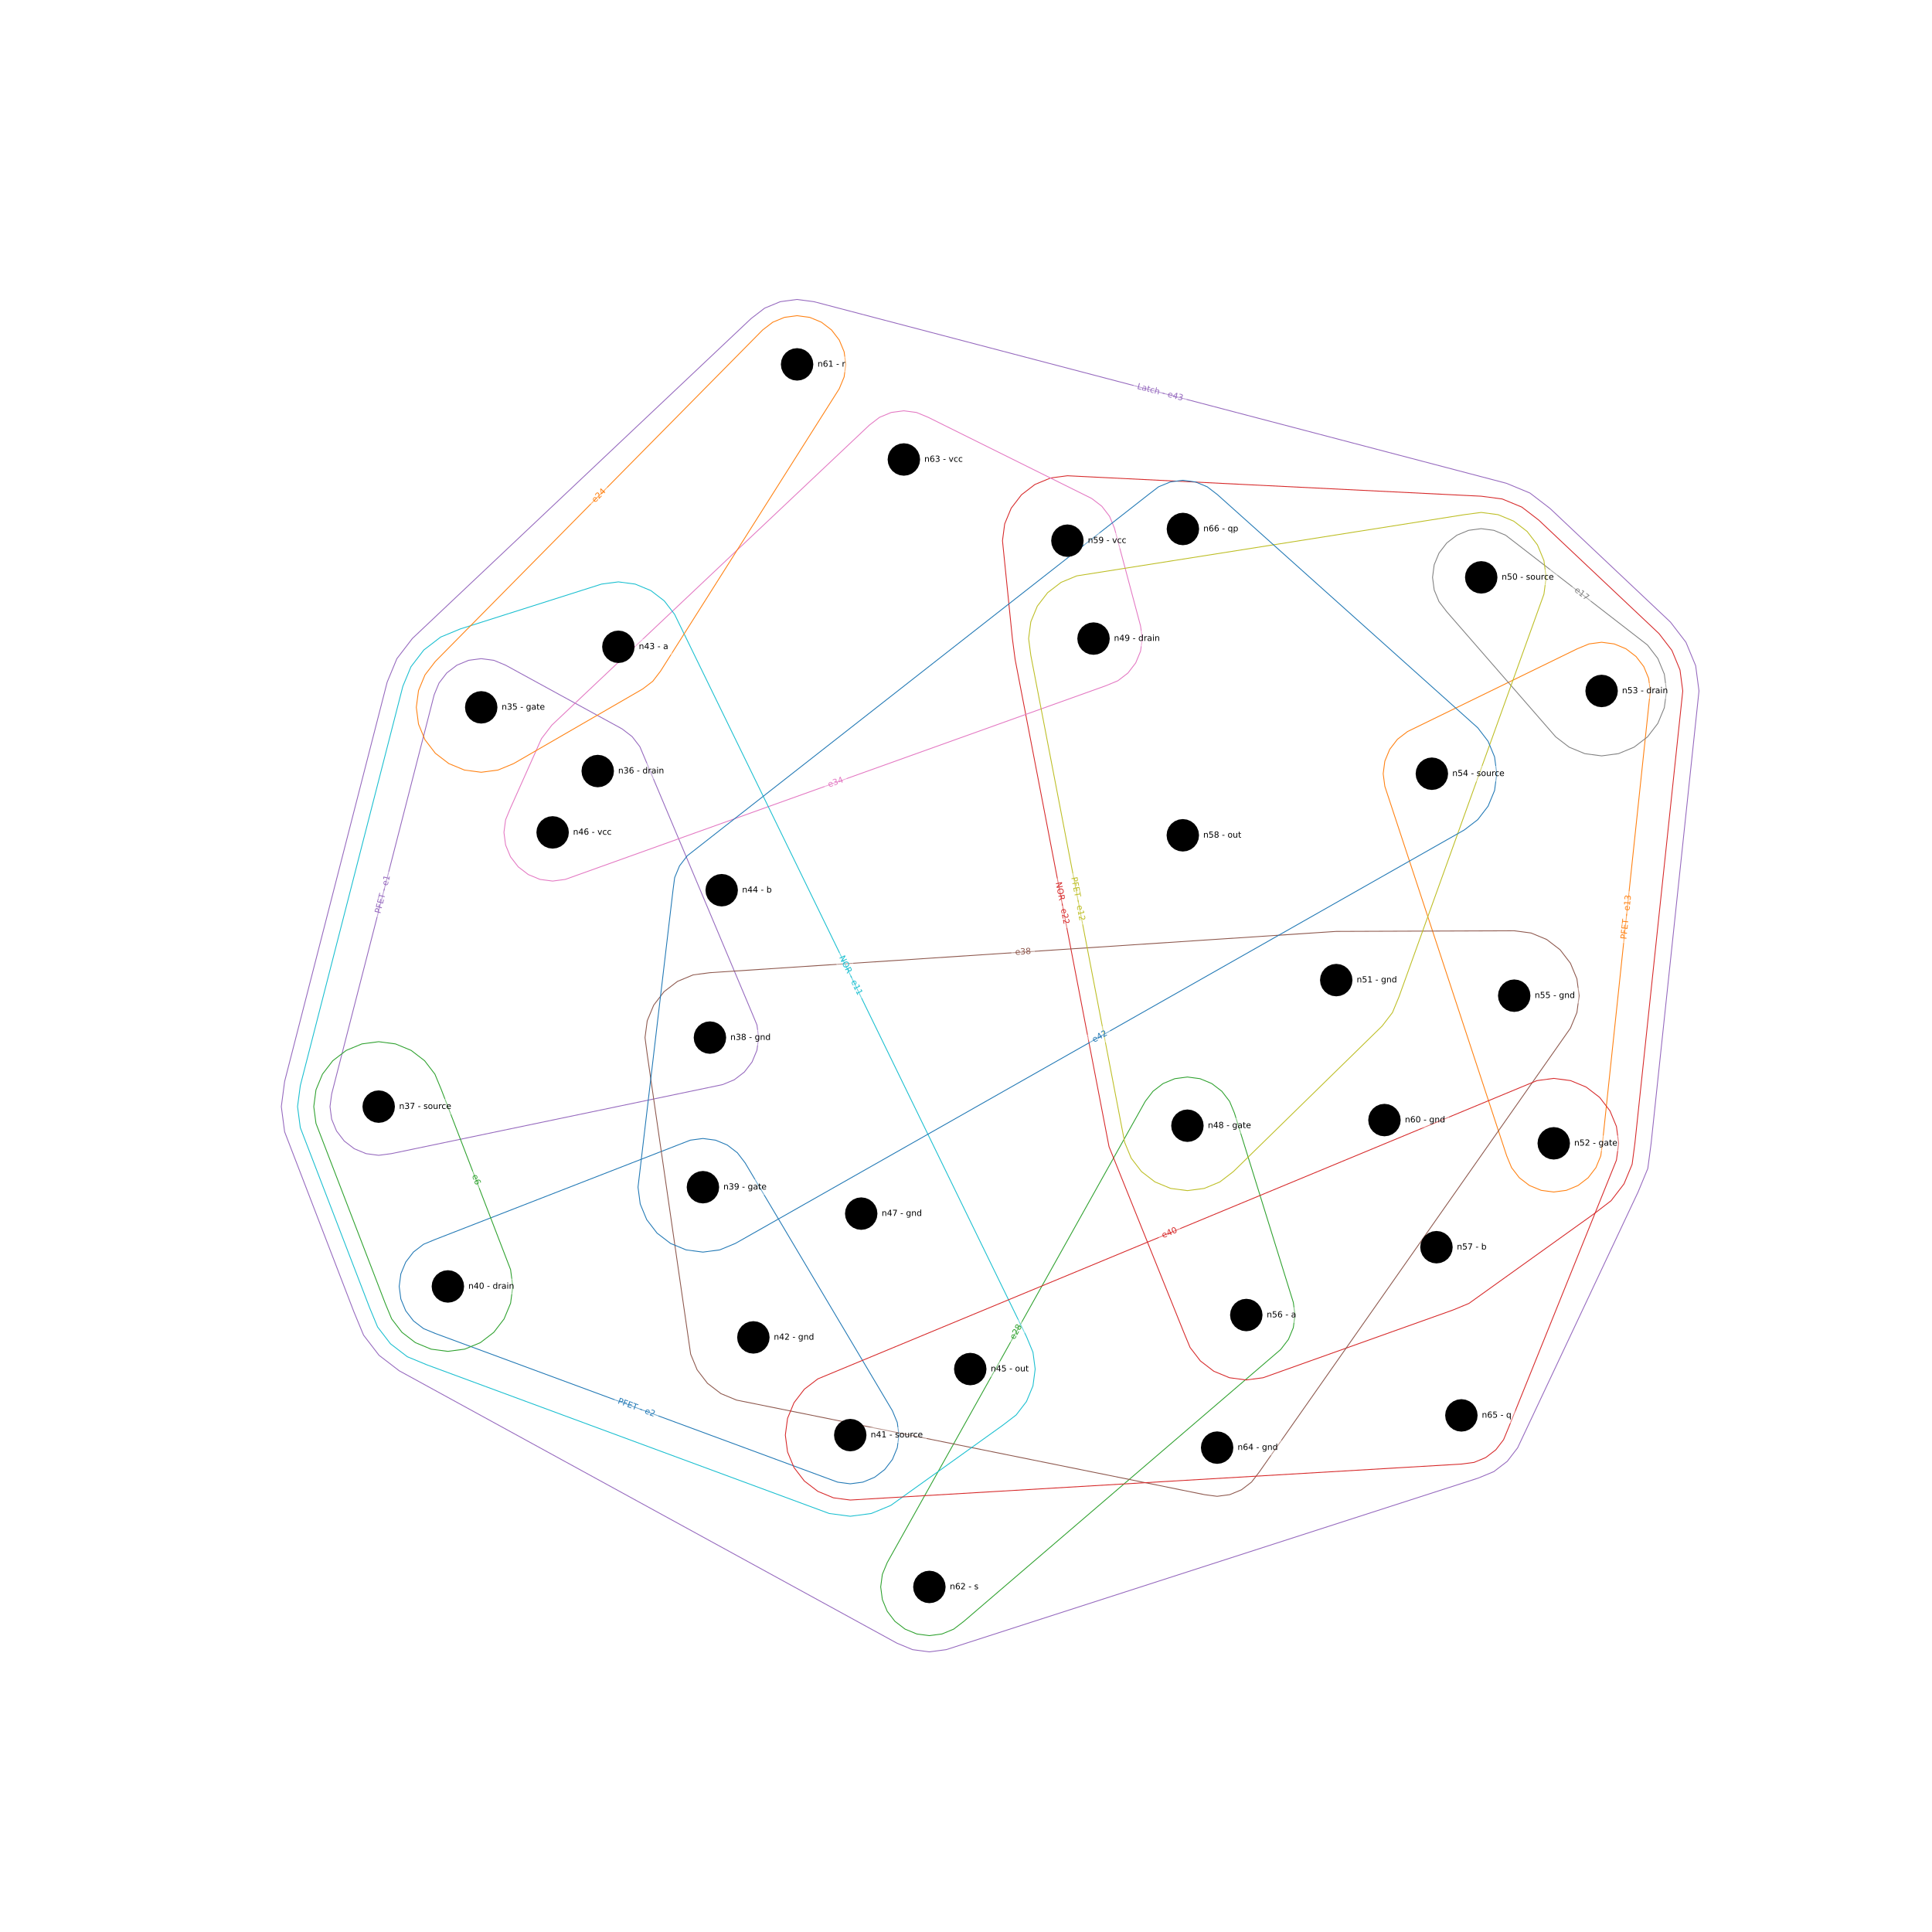 <?xml version="1.0" encoding="utf-8" standalone="no"?>
<!DOCTYPE svg PUBLIC "-//W3C//DTD SVG 1.1//EN"
  "http://www.w3.org/Graphics/SVG/1.1/DTD/svg11.dtd">
<!-- Created with matplotlib (https://matplotlib.org/) -->
<svg height="2304pt" version="1.1" viewBox="0 0 2304 2304" width="2304pt" xmlns="http://www.w3.org/2000/svg" xmlns:xlink="http://www.w3.org/1999/xlink">
 <defs>
  <style type="text/css">*{stroke-linecap:butt;stroke-linejoin:round;}</style>
 </defs>
 <g id="figure_1">
  <g id="patch_1">
   <path d="M 0 2304 
L 2304 2304 
L 2304 0 
L 0 0 
z
" style="fill:#ffffff;"/>
  </g>
  <g id="axes_1">
   <g id="PolyCollection_1">
    <path clip-path="url(#p6497d25cb9)" d="M 838.276 1357.714 
L 823.248 1359.693 
L 519.091 1478.058 
L 505.088 1483.858 
L 493.062 1493.085 
L 483.835 1505.111 
L 478.035 1519.114 
L 476.056 1534.142 
L 478.035 1549.17 
L 483.835 1563.173 
L 493.062 1575.199 
L 505.088 1584.426 
L 519.091 1590.226 
L 998.939 1767.529 
L 1013.966 1769.508 
L 1028.994 1767.529 
L 1042.998 1761.729 
L 1055.023 1752.502 
L 1064.25 1740.476 
L 1070.051 1726.473 
L 1072.029 1711.445 
L 1070.051 1696.417 
L 1064.25 1682.414 
L 888.56 1386.746 
L 879.332 1374.721 
L 867.307 1365.493 
L 853.304 1359.693 
z
" style="fill:none;stroke:#1f77b4;"/>
    <path clip-path="url(#p6497d25cb9)" d="M 1649.506 922.689 
L 1651.484 937.717 
L 1796.83 1378.478 
L 1802.631 1392.481 
L 1811.858 1404.506 
L 1823.883 1413.734 
L 1837.887 1419.534 
L 1852.915 1421.513 
L 1867.942 1419.534 
L 1881.946 1413.734 
L 1893.971 1404.506 
L 1903.198 1392.481 
L 1908.999 1378.478 
L 1910.977 1363.45 
L 1968.061 823.995 
L 1966.083 808.967 
L 1960.282 794.964 
L 1951.055 782.938 
L 1939.03 773.711 
L 1925.026 767.911 
L 1909.999 765.932 
L 1894.971 767.911 
L 1880.967 773.711 
L 1678.537 872.406 
L 1666.512 881.633 
L 1657.285 893.658 
L 1651.484 907.662 
z
" style="fill:none;stroke:#ff7f0e;"/>
    <path clip-path="url(#p6497d25cb9)" d="M 1365.764 1313.425 
L 1058.047 1863.472 
L 1052.247 1877.475 
L 1050.268 1892.503 
L 1052.247 1907.531 
L 1058.047 1921.534 
L 1067.274 1933.56 
L 1079.3 1942.787 
L 1093.303 1948.587 
L 1108.331 1950.566 
L 1123.359 1948.587 
L 1137.362 1942.787 
L 1149.388 1933.56 
L 1527.321 1609.293 
L 1536.548 1597.268 
L 1542.349 1583.265 
L 1544.327 1568.237 
L 1542.349 1553.209 
L 1472.132 1327.429 
L 1466.331 1313.425 
L 1457.104 1301.4 
L 1445.079 1292.173 
L 1431.075 1286.372 
L 1416.047 1284.394 
L 1401.02 1286.372 
L 1387.016 1292.173 
L 1374.991 1301.4 
z
" style="fill:none;stroke:#2ca02c;"/>
    <path clip-path="url(#p6497d25cb9)" d="M 1949.686 1363.45 
L 2006.77 823.995 
L 2003.472 798.949 
L 1993.805 775.609 
L 1978.426 755.567 
L 1834.852 620.092 
L 1814.81 604.714 
L 1791.471 595.046 
L 1766.425 591.749 
L 1272.919 567.361 
L 1252.882 569.999 
L 1234.211 577.733 
L 1218.177 590.036 
L 1205.874 606.07 
L 1198.14 624.741 
L 1195.502 644.778 
L 1207.318 761.543 
L 1210.616 786.59 
L 1322.574 1367.503 
L 1411.486 1588.274 
L 1419.22 1606.945 
L 1431.523 1622.979 
L 1447.556 1635.282 
L 1466.228 1643.016 
L 1486.265 1645.654 
L 1506.302 1643.016 
L 1733.083 1562.118 
L 1751.755 1554.384 
L 1901.3 1447.256 
L 1921.342 1431.877 
L 1936.721 1411.835 
L 1946.388 1388.496 
z
" style="fill:none;stroke:#d62728;"/>
    <path clip-path="url(#p6497d25cb9)" d="M 904.687 1237.386 
L 902.709 1222.358 
L 896.908 1208.355 
L 763.107 890.481 
L 753.879 878.456 
L 741.854 869.229 
L 602.908 793.255 
L 588.905 787.455 
L 573.877 785.476 
L 558.849 787.455 
L 544.846 793.255 
L 532.82 802.482 
L 523.593 814.507 
L 517.793 828.511 
L 395.517 1304.667 
L 393.539 1319.695 
L 395.517 1334.723 
L 401.318 1348.726 
L 410.545 1360.752 
L 422.57 1369.979 
L 436.574 1375.779 
L 451.601 1377.758 
L 466.629 1375.779 
L 861.652 1293.47 
L 875.656 1287.67 
L 887.681 1278.443 
L 896.908 1266.417 
L 902.709 1252.414 
z
" style="fill:none;stroke:#9467bd;"/>
    <path clip-path="url(#p6497d25cb9)" d="M 1501.763 1755.394 
L 1872.816 1226.112 
L 1880.55 1207.44 
L 1883.188 1187.403 
L 1880.55 1167.366 
L 1872.816 1148.695 
L 1860.513 1132.661 
L 1844.479 1120.358 
L 1825.808 1112.624 
L 1805.771 1109.986 
L 1593.522 1110.753 
L 846.624 1159.969 
L 826.587 1162.607 
L 807.916 1170.341 
L 791.882 1182.644 
L 779.579 1198.678 
L 771.845 1217.349 
L 769.207 1237.386 
L 771.845 1257.423 
L 823.65 1614.946 
L 831.384 1633.617 
L 843.687 1649.651 
L 859.721 1661.954 
L 878.393 1669.688 
L 1436.451 1782.447 
L 1451.479 1784.425 
L 1466.507 1782.447 
L 1480.51 1776.646 
L 1492.535 1767.419 
z
" style="fill:none;stroke:#8c564b;"/>
    <path clip-path="url(#p6497d25cb9)" d="M 1036.84 506.9 
L 658.081 864.771 
L 645.778 880.804 
L 608.75 963.63 
L 602.949 977.634 
L 600.971 992.661 
L 602.949 1007.689 
L 608.75 1021.693 
L 617.977 1033.718 
L 630.002 1042.945 
L 644.006 1048.746 
L 659.033 1050.724 
L 674.061 1048.746 
L 1319.117 817.628 
L 1333.121 811.827 
L 1345.146 802.6 
L 1354.373 790.575 
L 1360.174 776.571 
L 1362.152 761.543 
L 1360.174 746.516 
L 1329.003 629.75 
L 1323.203 615.747 
L 1313.976 603.722 
L 1301.95 594.494 
L 1106.928 497.673 
L 1092.924 491.873 
L 1077.896 489.894 
L 1062.868 491.873 
L 1048.865 497.673 
z
" style="fill:none;stroke:#e377c2;"/>
    <path clip-path="url(#p6497d25cb9)" d="M 1725.368 729.577 
L 1855.256 878.737 
L 1871.29 891.04 
L 1889.962 898.774 
L 1909.999 901.412 
L 1930.036 898.774 
L 1948.707 891.04 
L 1964.741 878.737 
L 1977.044 862.703 
L 1984.778 844.032 
L 1987.415 823.995 
L 1984.778 803.958 
L 1977.044 785.287 
L 1964.741 769.253 
L 1807.481 647.463 
L 1795.456 638.236 
L 1781.452 632.436 
L 1766.425 630.457 
L 1751.397 632.436 
L 1737.393 638.236 
L 1725.368 647.463 
L 1716.141 659.489 
L 1710.34 673.492 
L 1708.362 688.52 
L 1710.34 703.548 
L 1716.141 717.551 
z
" style="fill:none;stroke:#7f7f7f;"/>
    <path clip-path="url(#p6497d25cb9)" d="M 1841.204 708.557 
L 1843.842 688.52 
L 1841.204 668.483 
L 1833.47 649.812 
L 1821.167 633.778 
L 1805.133 621.475 
L 1786.462 613.741 
L 1766.425 611.103 
L 1746.388 613.741 
L 1284.052 686.764 
L 1265.381 694.498 
L 1249.347 706.801 
L 1237.044 722.835 
L 1229.31 741.506 
L 1226.672 761.543 
L 1229.31 781.58 
L 1341.268 1362.493 
L 1349.002 1381.165 
L 1361.305 1397.198 
L 1377.339 1409.501 
L 1396.01 1417.235 
L 1416.047 1419.873 
L 1436.084 1417.235 
L 1454.756 1409.501 
L 1470.789 1397.198 
L 1648.264 1223.558 
L 1660.567 1207.524 
L 1668.301 1188.853 
z
" style="fill:none;stroke:#bcbd22;"/>
    <path clip-path="url(#p6497d25cb9)" d="M 490.071 795.153 
L 480.403 818.493 
L 358.128 1294.649 
L 354.83 1319.695 
L 358.128 1344.741 
L 440.645 1559.188 
L 450.313 1582.528 
L 465.691 1602.57 
L 485.733 1617.948 
L 509.073 1627.616 
L 988.92 1804.919 
L 1013.966 1808.216 
L 1039.013 1804.919 
L 1062.352 1795.251 
L 1195.788 1699.714 
L 1211.821 1687.411 
L 1224.124 1671.377 
L 1231.858 1652.706 
L 1234.496 1632.669 
L 1231.858 1612.632 
L 1224.124 1593.96 
L 804.481 732.624 
L 792.178 716.59 
L 776.145 704.287 
L 757.473 696.553 
L 737.436 693.915 
L 717.399 696.553 
L 548.831 750.065 
L 525.491 759.733 
L 505.449 775.111 
z
" style="fill:none;stroke:#17becf;"/>
    <path clip-path="url(#p6497d25cb9)" d="M 876.984 1482.822 
L 1746.277 989.734 
L 1762.311 977.431 
L 1774.614 961.398 
L 1782.348 942.726 
L 1784.986 922.689 
L 1782.348 902.652 
L 1774.614 883.981 
L 1762.311 867.947 
L 1451.726 589.771 
L 1439.701 580.544 
L 1425.697 574.743 
L 1410.67 572.765 
L 1395.642 574.743 
L 1381.638 580.544 
L 1369.613 589.771 
L 819.592 1020.559 
L 810.365 1032.584 
L 804.565 1046.588 
L 802.586 1061.616 
L 760.859 1415.777 
L 763.497 1435.814 
L 771.231 1454.486 
L 783.534 1470.519 
L 799.567 1482.822 
L 818.239 1490.556 
L 838.276 1493.194 
L 858.313 1490.556 
z
" style="fill:none;stroke:#1f77b4;"/>
    <path clip-path="url(#p6497d25cb9)" d="M 909.514 393.48 
L 519.135 788.797 
L 506.832 804.83 
L 499.098 823.502 
L 496.46 843.539 
L 499.098 863.576 
L 506.832 882.247 
L 519.135 898.281 
L 535.169 910.584 
L 553.84 918.318 
L 573.877 920.956 
L 593.914 918.318 
L 612.585 910.584 
L 766.468 821.616 
L 778.493 812.389 
L 787.72 800.364 
L 1000.854 463.568 
L 1006.655 449.565 
L 1008.633 434.537 
L 1006.655 419.509 
L 1000.854 405.506 
L 991.627 393.48 
L 979.602 384.253 
L 965.598 378.453 
L 950.571 376.474 
L 935.543 378.453 
L 921.539 384.253 
z
" style="fill:none;stroke:#ff7f0e;"/>
    <path clip-path="url(#p6497d25cb9)" d="M 374.185 1319.695 
L 376.822 1339.732 
L 459.34 1554.179 
L 467.074 1572.85 
L 479.377 1588.884 
L 495.41 1601.187 
L 514.082 1608.921 
L 534.119 1611.559 
L 554.156 1608.921 
L 572.827 1601.187 
L 588.861 1588.884 
L 601.164 1572.85 
L 608.898 1554.179 
L 611.536 1534.142 
L 608.898 1514.105 
L 526.38 1299.658 
L 518.647 1280.987 
L 506.344 1264.953 
L 490.31 1252.65 
L 471.638 1244.916 
L 451.601 1242.278 
L 431.564 1244.916 
L 412.893 1252.65 
L 396.859 1264.953 
L 384.556 1280.987 
L 376.822 1299.658 
z
" style="fill:none;stroke:#2ca02c;"/>
    <path clip-path="url(#p6497d25cb9)" d="M 1013.966 1788.862 
L 1742.77 1745.979 
L 1757.797 1744 
L 1771.801 1738.2 
L 1783.826 1728.973 
L 1793.054 1716.947 
L 1798.854 1702.944 
L 1927.694 1383.487 
L 1930.332 1363.45 
L 1927.694 1343.413 
L 1919.96 1324.741 
L 1907.657 1308.708 
L 1891.623 1296.405 
L 1872.952 1288.671 
L 1852.915 1286.033 
L 1832.878 1288.671 
L 1814.206 1296.405 
L 975.258 1644.4 
L 959.224 1656.703 
L 946.921 1672.737 
L 939.187 1691.408 
L 936.549 1711.445 
L 939.187 1731.482 
L 946.921 1750.153 
L 959.224 1766.187 
L 975.258 1778.49 
L 993.929 1786.224 
z
" style="fill:none;stroke:#d62728;"/>
    <path clip-path="url(#p6497d25cb9)" d="M 473.309 785.476 
L 461.708 813.483 
L 339.433 1289.64 
L 335.476 1319.695 
L 339.433 1349.751 
L 421.95 1564.197 
L 433.551 1592.205 
L 452.006 1616.255 
L 476.056 1634.71 
L 1069.623 1959.548 
L 1088.294 1967.282 
L 1108.331 1969.92 
L 1128.368 1967.282 
L 1762.807 1762.695 
L 1781.478 1754.961 
L 1797.512 1742.658 
L 1809.815 1726.625 
L 1953.482 1421.513 
L 1965.083 1393.505 
L 1969.04 1363.45 
L 2026.124 823.995 
L 2022.167 793.94 
L 2010.566 765.932 
L 1992.112 741.882 
L 1848.538 606.407 
L 1824.487 587.952 
L 1796.48 576.351 
L 970.608 359.758 
L 950.571 357.12 
L 930.534 359.758 
L 911.862 367.492 
L 895.828 379.795 
L 491.764 761.426 
z
" style="fill:none;stroke:#9467bd;"/>
   </g>
   <g id="PolyCollection_2">
    <path clip-path="url(#p6497d25cb9)" d="M 1033.321 1711.445 
L 1032.661 1706.436 
L 1030.728 1701.768 
L 1027.652 1697.76 
L 1023.643 1694.684 
L 1018.976 1692.75 
L 1013.966 1692.091 
L 1008.957 1692.75 
L 1004.289 1694.684 
L 1000.281 1697.76 
L 997.205 1701.768 
L 995.272 1706.436 
L 994.612 1711.445 
L 995.272 1716.454 
L 997.205 1721.122 
L 1000.281 1725.131 
L 1004.289 1728.206 
L 1008.957 1730.14 
L 1013.966 1730.799 
L 1018.976 1730.14 
L 1023.643 1728.206 
L 1027.652 1725.131 
L 1030.728 1721.122 
L 1032.661 1716.454 
z
"/>
    <path clip-path="url(#p6497d25cb9)" d="M 553.473 1534.142 
L 552.814 1529.133 
L 550.88 1524.465 
L 547.804 1520.456 
L 543.796 1517.381 
L 539.128 1515.447 
L 534.119 1514.788 
L 529.11 1515.447 
L 524.442 1517.381 
L 520.433 1520.456 
L 517.358 1524.465 
L 515.424 1529.133 
L 514.765 1534.142 
L 515.424 1539.151 
L 517.358 1543.819 
L 520.433 1547.827 
L 524.442 1550.903 
L 529.11 1552.837 
L 534.119 1553.496 
L 539.128 1552.837 
L 543.796 1550.903 
L 547.804 1547.827 
L 550.88 1543.819 
L 552.814 1539.151 
z
"/>
    <path clip-path="url(#p6497d25cb9)" d="M 917.784 1594.909 
L 917.124 1589.899 
L 915.191 1585.231 
L 912.115 1581.223 
L 908.107 1578.147 
L 903.439 1576.214 
L 898.43 1575.554 
L 893.42 1576.214 
L 888.752 1578.147 
L 884.744 1581.223 
L 881.668 1585.231 
L 879.735 1589.899 
L 879.075 1594.909 
L 879.735 1599.918 
L 881.668 1604.586 
L 884.744 1608.594 
L 888.752 1611.67 
L 893.42 1613.603 
L 898.43 1614.263 
L 903.439 1613.603 
L 908.107 1611.67 
L 912.115 1608.594 
L 915.191 1604.586 
L 917.124 1599.918 
z
"/>
    <path clip-path="url(#p6497d25cb9)" d="M 857.63 1415.777 
L 856.971 1410.768 
L 855.037 1406.1 
L 851.961 1402.092 
L 847.953 1399.016 
L 843.285 1397.082 
L 838.276 1396.423 
L 833.267 1397.082 
L 828.599 1399.016 
L 824.59 1402.092 
L 821.515 1406.1 
L 819.581 1410.768 
L 818.922 1415.777 
L 819.581 1420.786 
L 821.515 1425.454 
L 824.59 1429.463 
L 828.599 1432.538 
L 833.267 1434.472 
L 838.276 1435.131 
L 843.285 1434.472 
L 847.953 1432.538 
L 851.961 1429.463 
L 855.037 1425.454 
L 856.971 1420.786 
z
"/>
    <path clip-path="url(#p6497d25cb9)" d="M 1929.353 823.995 
L 1928.693 818.986 
L 1926.76 814.318 
L 1923.684 810.31 
L 1919.676 807.234 
L 1915.008 805.3 
L 1909.999 804.641 
L 1904.989 805.3 
L 1900.321 807.234 
L 1896.313 810.31 
L 1893.237 814.318 
L 1891.304 818.986 
L 1890.644 823.995 
L 1891.304 829.004 
L 1893.237 833.672 
L 1896.313 837.681 
L 1900.321 840.756 
L 1904.989 842.69 
L 1909.999 843.349 
L 1915.008 842.69 
L 1919.676 840.756 
L 1923.684 837.681 
L 1926.76 833.672 
L 1928.693 829.004 
z
"/>
    <path clip-path="url(#p6497d25cb9)" d="M 1726.923 922.689 
L 1726.263 917.68 
L 1724.33 913.012 
L 1721.254 909.004 
L 1717.246 905.928 
L 1712.578 903.995 
L 1707.569 903.335 
L 1702.559 903.995 
L 1697.892 905.928 
L 1693.883 909.004 
L 1690.807 913.012 
L 1688.874 917.68 
L 1688.214 922.689 
L 1688.874 927.699 
L 1690.807 932.366 
L 1693.883 936.375 
L 1697.892 939.451 
L 1702.559 941.384 
L 1707.569 942.044 
L 1712.578 941.384 
L 1717.246 939.451 
L 1721.254 936.375 
L 1724.33 932.366 
L 1726.263 927.699 
z
"/>
    <path clip-path="url(#p6497d25cb9)" d="M 1872.269 1363.45 
L 1871.609 1358.441 
L 1869.676 1353.773 
L 1866.6 1349.764 
L 1862.592 1346.689 
L 1857.924 1344.755 
L 1852.915 1344.096 
L 1847.905 1344.755 
L 1843.238 1346.689 
L 1839.229 1349.764 
L 1836.153 1353.773 
L 1834.22 1358.441 
L 1833.56 1363.45 
L 1834.22 1368.459 
L 1836.153 1373.127 
L 1839.229 1377.135 
L 1843.238 1380.211 
L 1847.905 1382.145 
L 1852.915 1382.804 
L 1857.924 1382.145 
L 1862.592 1380.211 
L 1866.6 1377.135 
L 1869.676 1373.127 
L 1871.609 1368.459 
z
"/>
    <path clip-path="url(#p6497d25cb9)" d="M 1825.125 1187.403 
L 1824.466 1182.394 
L 1822.532 1177.726 
L 1819.456 1173.718 
L 1815.448 1170.642 
L 1810.78 1168.708 
L 1805.771 1168.049 
L 1800.762 1168.708 
L 1796.094 1170.642 
L 1792.085 1173.718 
L 1789.01 1177.726 
L 1787.076 1182.394 
L 1786.417 1187.403 
L 1787.076 1192.412 
L 1789.01 1197.08 
L 1792.085 1201.089 
L 1796.094 1204.164 
L 1800.762 1206.098 
L 1805.771 1206.757 
L 1810.78 1206.098 
L 1815.448 1204.164 
L 1819.456 1201.089 
L 1822.532 1197.08 
L 1824.466 1192.412 
z
"/>
    <path clip-path="url(#p6497d25cb9)" d="M 1127.685 1892.503 
L 1127.026 1887.494 
L 1125.092 1882.826 
L 1122.017 1878.818 
L 1118.008 1875.742 
L 1113.34 1873.808 
L 1108.331 1873.149 
L 1103.322 1873.808 
L 1098.654 1875.742 
L 1094.646 1878.818 
L 1091.57 1882.826 
L 1089.636 1887.494 
L 1088.977 1892.503 
L 1089.636 1897.512 
L 1091.57 1902.18 
L 1094.646 1906.189 
L 1098.654 1909.264 
L 1103.322 1911.198 
L 1108.331 1911.857 
L 1113.34 1911.198 
L 1118.008 1909.264 
L 1122.017 1906.189 
L 1125.092 1902.18 
L 1127.026 1897.512 
z
"/>
    <path clip-path="url(#p6497d25cb9)" d="M 1435.402 1342.456 
L 1434.742 1337.447 
L 1432.809 1332.779 
L 1429.733 1328.771 
L 1425.724 1325.695 
L 1421.057 1323.762 
L 1416.047 1323.102 
L 1411.038 1323.762 
L 1406.37 1325.695 
L 1402.362 1328.771 
L 1399.286 1332.779 
L 1397.353 1337.447 
L 1396.693 1342.456 
L 1397.353 1347.466 
L 1399.286 1352.134 
L 1402.362 1356.142 
L 1406.37 1359.218 
L 1411.038 1361.151 
L 1416.047 1361.811 
L 1421.057 1361.151 
L 1425.724 1359.218 
L 1429.733 1356.142 
L 1432.809 1352.134 
L 1434.742 1347.466 
z
"/>
    <path clip-path="url(#p6497d25cb9)" d="M 1505.619 1568.237 
L 1504.959 1563.228 
L 1503.026 1558.56 
L 1499.95 1554.551 
L 1495.942 1551.476 
L 1491.274 1549.542 
L 1486.265 1548.883 
L 1481.255 1549.542 
L 1476.588 1551.476 
L 1472.579 1554.551 
L 1469.503 1558.56 
L 1467.57 1563.228 
L 1466.91 1568.237 
L 1467.57 1573.246 
L 1469.503 1577.914 
L 1472.579 1581.922 
L 1476.588 1584.998 
L 1481.255 1586.932 
L 1486.265 1587.591 
L 1491.274 1586.932 
L 1495.942 1584.998 
L 1499.95 1581.922 
L 1503.026 1577.914 
L 1504.959 1573.246 
z
"/>
    <path clip-path="url(#p6497d25cb9)" d="M 1292.273 644.778 
L 1291.614 639.769 
L 1289.68 635.101 
L 1286.605 631.093 
L 1282.596 628.017 
L 1277.928 626.083 
L 1272.919 625.424 
L 1267.91 626.083 
L 1263.242 628.017 
L 1259.233 631.093 
L 1256.158 635.101 
L 1254.224 639.769 
L 1253.565 644.778 
L 1254.224 649.787 
L 1256.158 654.455 
L 1259.233 658.464 
L 1263.242 661.539 
L 1267.91 663.473 
L 1272.919 664.132 
L 1277.928 663.473 
L 1282.596 661.539 
L 1286.605 658.464 
L 1289.68 654.455 
L 1291.614 649.787 
z
"/>
    <path clip-path="url(#p6497d25cb9)" d="M 1732.401 1487.339 
L 1731.741 1482.33 
L 1729.808 1477.662 
L 1726.732 1473.654 
L 1722.724 1470.578 
L 1718.056 1468.644 
L 1713.046 1467.985 
L 1708.037 1468.644 
L 1703.369 1470.578 
L 1699.361 1473.654 
L 1696.285 1477.662 
L 1694.352 1482.33 
L 1693.692 1487.339 
L 1694.352 1492.348 
L 1696.285 1497.016 
L 1699.361 1501.025 
L 1703.369 1504.1 
L 1708.037 1506.034 
L 1713.046 1506.693 
L 1718.056 1506.034 
L 1722.724 1504.1 
L 1726.732 1501.025 
L 1729.808 1497.016 
L 1731.741 1492.348 
z
"/>
    <path clip-path="url(#p6497d25cb9)" d="M 1670.375 1335.734 
L 1669.715 1330.725 
L 1667.782 1326.057 
L 1664.706 1322.048 
L 1660.697 1318.973 
L 1656.03 1317.039 
L 1651.02 1316.38 
L 1646.011 1317.039 
L 1641.343 1318.973 
L 1637.335 1322.048 
L 1634.259 1326.057 
L 1632.326 1330.725 
L 1631.666 1335.734 
L 1632.326 1340.743 
L 1634.259 1345.411 
L 1637.335 1349.419 
L 1641.343 1352.495 
L 1646.011 1354.429 
L 1651.02 1355.088 
L 1656.03 1354.429 
L 1660.697 1352.495 
L 1664.706 1349.419 
L 1667.782 1345.411 
L 1669.715 1340.743 
z
"/>
    <path clip-path="url(#p6497d25cb9)" d="M 1429.912 996.123 
L 1429.252 991.114 
L 1427.319 986.446 
L 1424.243 982.438 
L 1420.235 979.362 
L 1415.567 977.428 
L 1410.557 976.769 
L 1405.548 977.428 
L 1400.88 979.362 
L 1396.872 982.438 
L 1393.796 986.446 
L 1391.863 991.114 
L 1391.203 996.123 
L 1391.863 1001.132 
L 1393.796 1005.8 
L 1396.872 1009.809 
L 1400.88 1012.884 
L 1405.548 1014.818 
L 1410.557 1015.477 
L 1415.567 1014.818 
L 1420.235 1012.884 
L 1424.243 1009.809 
L 1427.319 1005.8 
L 1429.252 1001.132 
z
"/>
    <path clip-path="url(#p6497d25cb9)" d="M 1785.779 688.52 
L 1785.119 683.511 
L 1783.186 678.843 
L 1780.11 674.834 
L 1776.102 671.759 
L 1771.434 669.825 
L 1766.425 669.166 
L 1761.415 669.825 
L 1756.748 671.759 
L 1752.739 674.834 
L 1749.663 678.843 
L 1747.73 683.511 
L 1747.07 688.52 
L 1747.73 693.529 
L 1749.663 698.197 
L 1752.739 702.206 
L 1756.748 705.281 
L 1761.415 707.215 
L 1766.425 707.874 
L 1771.434 707.215 
L 1776.102 705.281 
L 1780.11 702.206 
L 1783.186 698.197 
L 1785.119 693.529 
z
"/>
    <path clip-path="url(#p6497d25cb9)" d="M 1323.444 761.543 
L 1322.784 756.534 
L 1320.851 751.866 
L 1317.775 747.858 
L 1313.766 744.782 
L 1309.099 742.849 
L 1304.089 742.189 
L 1299.08 742.849 
L 1294.412 744.782 
L 1290.404 747.858 
L 1287.328 751.866 
L 1285.395 756.534 
L 1284.735 761.543 
L 1285.395 766.553 
L 1287.328 771.22 
L 1290.404 775.229 
L 1294.412 778.305 
L 1299.08 780.238 
L 1304.089 780.898 
L 1309.099 780.238 
L 1313.766 778.305 
L 1317.775 775.229 
L 1320.851 771.22 
L 1322.784 766.553 
z
"/>
    <path clip-path="url(#p6497d25cb9)" d="M 1612.876 1168.816 
L 1612.217 1163.806 
L 1610.283 1159.139 
L 1607.208 1155.13 
L 1603.199 1152.054 
L 1598.531 1150.121 
L 1593.522 1149.461 
L 1588.513 1150.121 
L 1583.845 1152.054 
L 1579.837 1155.13 
L 1576.761 1159.139 
L 1574.827 1163.806 
L 1574.168 1168.816 
L 1574.827 1173.825 
L 1576.761 1178.493 
L 1579.837 1182.501 
L 1583.845 1185.577 
L 1588.513 1187.51 
L 1593.522 1188.17 
L 1598.531 1187.51 
L 1603.199 1185.577 
L 1607.208 1182.501 
L 1610.283 1178.493 
L 1612.217 1173.825 
z
"/>
    <path clip-path="url(#p6497d25cb9)" d="M 732.177 919.513 
L 731.517 914.503 
L 729.584 909.836 
L 726.508 905.827 
L 722.5 902.751 
L 717.832 900.818 
L 712.823 900.158 
L 707.813 900.818 
L 703.146 902.751 
L 699.137 905.827 
L 696.061 909.836 
L 694.128 914.503 
L 693.468 919.513 
L 694.128 924.522 
L 696.061 929.19 
L 699.137 933.198 
L 703.146 936.274 
L 707.813 938.207 
L 712.823 938.867 
L 717.832 938.207 
L 722.5 936.274 
L 726.508 933.198 
L 729.584 929.19 
L 731.517 924.522 
z
"/>
    <path clip-path="url(#p6497d25cb9)" d="M 865.979 1237.386 
L 865.319 1232.377 
L 863.386 1227.709 
L 860.31 1223.701 
L 856.302 1220.625 
L 851.634 1218.691 
L 846.624 1218.032 
L 841.615 1218.691 
L 836.947 1220.625 
L 832.939 1223.701 
L 829.863 1227.709 
L 827.93 1232.377 
L 827.27 1237.386 
L 827.93 1242.395 
L 829.863 1247.063 
L 832.939 1251.072 
L 836.947 1254.147 
L 841.615 1256.081 
L 846.624 1256.74 
L 851.634 1256.081 
L 856.302 1254.147 
L 860.31 1251.072 
L 863.386 1247.063 
L 865.319 1242.395 
z
"/>
    <path clip-path="url(#p6497d25cb9)" d="M 593.231 843.539 
L 592.572 838.53 
L 590.638 833.862 
L 587.563 829.853 
L 583.554 826.778 
L 578.886 824.844 
L 573.877 824.185 
L 568.868 824.844 
L 564.2 826.778 
L 560.191 829.853 
L 557.116 833.862 
L 555.182 838.53 
L 554.523 843.539 
L 555.182 848.548 
L 557.116 853.216 
L 560.191 857.224 
L 564.2 860.3 
L 568.868 862.234 
L 573.877 862.893 
L 578.886 862.234 
L 583.554 860.3 
L 587.563 857.224 
L 590.638 853.216 
L 592.572 848.548 
z
"/>
    <path clip-path="url(#p6497d25cb9)" d="M 470.956 1319.695 
L 470.296 1314.686 
L 468.363 1310.018 
L 465.287 1306.01 
L 461.279 1302.934 
L 456.611 1301 
L 451.601 1300.341 
L 446.592 1301 
L 441.924 1302.934 
L 437.916 1306.01 
L 434.84 1310.018 
L 432.907 1314.686 
L 432.247 1319.695 
L 432.907 1324.704 
L 434.84 1329.372 
L 437.916 1333.381 
L 441.924 1336.456 
L 446.592 1338.39 
L 451.601 1339.049 
L 456.611 1338.39 
L 461.279 1336.456 
L 465.287 1333.381 
L 468.363 1329.372 
L 470.296 1324.704 
z
"/>
    <path clip-path="url(#p6497d25cb9)" d="M 1046.387 1447.29 
L 1045.728 1442.28 
L 1043.794 1437.613 
L 1040.718 1433.604 
L 1036.71 1430.528 
L 1032.042 1428.595 
L 1027.033 1427.935 
L 1022.024 1428.595 
L 1017.356 1430.528 
L 1013.347 1433.604 
L 1010.272 1437.613 
L 1008.338 1442.28 
L 1007.679 1447.29 
L 1008.338 1452.299 
L 1010.272 1456.967 
L 1013.347 1460.975 
L 1017.356 1464.051 
L 1022.024 1465.984 
L 1027.033 1466.644 
L 1032.042 1465.984 
L 1036.71 1464.051 
L 1040.718 1460.975 
L 1043.794 1456.967 
L 1045.728 1452.299 
z
"/>
    <path clip-path="url(#p6497d25cb9)" d="M 1470.833 1726.363 
L 1470.174 1721.353 
L 1468.24 1716.686 
L 1465.164 1712.677 
L 1461.156 1709.601 
L 1456.488 1707.668 
L 1451.479 1707.008 
L 1446.47 1707.668 
L 1441.802 1709.601 
L 1437.793 1712.677 
L 1434.718 1716.686 
L 1432.784 1721.353 
L 1432.125 1726.363 
L 1432.784 1731.372 
L 1434.718 1736.04 
L 1437.793 1740.048 
L 1441.802 1743.124 
L 1446.47 1745.057 
L 1451.479 1745.717 
L 1456.488 1745.057 
L 1461.156 1743.124 
L 1465.164 1740.048 
L 1468.24 1736.04 
L 1470.174 1731.372 
z
"/>
    <path clip-path="url(#p6497d25cb9)" d="M 1097.25 547.957 
L 1096.591 542.948 
L 1094.657 538.28 
L 1091.582 534.271 
L 1087.573 531.196 
L 1082.905 529.262 
L 1077.896 528.603 
L 1072.887 529.262 
L 1068.219 531.196 
L 1064.211 534.271 
L 1061.135 538.28 
L 1059.201 542.948 
L 1058.542 547.957 
L 1059.201 552.966 
L 1061.135 557.634 
L 1064.211 561.642 
L 1068.219 564.718 
L 1072.887 566.652 
L 1077.896 567.311 
L 1082.905 566.652 
L 1087.573 564.718 
L 1091.582 561.642 
L 1094.657 557.634 
L 1096.591 552.966 
z
"/>
    <path clip-path="url(#p6497d25cb9)" d="M 678.388 992.661 
L 677.728 987.652 
L 675.795 982.984 
L 672.719 978.976 
L 668.711 975.9 
L 664.043 973.967 
L 659.033 973.307 
L 654.024 973.967 
L 649.356 975.9 
L 645.348 978.976 
L 642.272 982.984 
L 640.339 987.652 
L 639.679 992.661 
L 640.339 997.671 
L 642.272 1002.338 
L 645.348 1006.347 
L 649.356 1009.423 
L 654.024 1011.356 
L 659.033 1012.016 
L 664.043 1011.356 
L 668.711 1009.423 
L 672.719 1006.347 
L 675.795 1002.338 
L 677.728 997.671 
z
"/>
    <path clip-path="url(#p6497d25cb9)" d="M 1176.434 1632.669 
L 1175.774 1627.659 
L 1173.841 1622.992 
L 1170.765 1618.983 
L 1166.756 1615.907 
L 1162.089 1613.974 
L 1157.079 1613.315 
L 1152.07 1613.974 
L 1147.402 1615.907 
L 1143.394 1618.983 
L 1140.318 1622.992 
L 1138.385 1627.659 
L 1137.725 1632.669 
L 1138.385 1637.678 
L 1140.318 1642.346 
L 1143.394 1646.354 
L 1147.402 1649.43 
L 1152.07 1651.363 
L 1157.079 1652.023 
L 1162.089 1651.363 
L 1166.756 1649.43 
L 1170.765 1646.354 
L 1173.841 1642.346 
L 1175.774 1637.678 
z
"/>
    <path clip-path="url(#p6497d25cb9)" d="M 756.79 771.332 
L 756.131 766.323 
L 754.197 761.655 
L 751.122 757.647 
L 747.113 754.571 
L 742.445 752.638 
L 737.436 751.978 
L 732.427 752.638 
L 727.759 754.571 
L 723.751 757.647 
L 720.675 761.655 
L 718.741 766.323 
L 718.082 771.332 
L 718.741 776.342 
L 720.675 781.009 
L 723.751 785.018 
L 727.759 788.094 
L 732.427 790.027 
L 737.436 790.687 
L 742.445 790.027 
L 747.113 788.094 
L 751.122 785.018 
L 754.197 781.009 
L 756.131 776.342 
z
"/>
    <path clip-path="url(#p6497d25cb9)" d="M 880.003 1061.616 
L 879.344 1056.607 
L 877.41 1051.939 
L 874.334 1047.93 
L 870.326 1044.855 
L 865.658 1042.921 
L 860.649 1042.262 
L 855.64 1042.921 
L 850.972 1044.855 
L 846.963 1047.93 
L 843.888 1051.939 
L 841.954 1056.607 
L 841.295 1061.616 
L 841.954 1066.625 
L 843.888 1071.293 
L 846.963 1075.301 
L 850.972 1078.377 
L 855.64 1080.311 
L 860.649 1080.97 
L 865.658 1080.311 
L 870.326 1078.377 
L 874.334 1075.301 
L 877.41 1071.293 
L 879.344 1066.625 
z
"/>
    <path clip-path="url(#p6497d25cb9)" d="M 1430.024 630.828 
L 1429.365 625.818 
L 1427.431 621.151 
L 1424.355 617.142 
L 1420.347 614.066 
L 1415.679 612.133 
L 1410.67 611.473 
L 1405.661 612.133 
L 1400.993 614.066 
L 1396.984 617.142 
L 1393.908 621.151 
L 1391.975 625.818 
L 1391.316 630.828 
L 1391.975 635.837 
L 1393.908 640.505 
L 1396.984 644.513 
L 1400.993 647.589 
L 1405.661 649.522 
L 1410.67 650.182 
L 1415.679 649.522 
L 1420.347 647.589 
L 1424.355 644.513 
L 1427.431 640.505 
L 1429.365 635.837 
z
"/>
    <path clip-path="url(#p6497d25cb9)" d="M 969.925 434.537 
L 969.265 429.528 
L 967.332 424.86 
L 964.256 420.851 
L 960.248 417.776 
L 955.58 415.842 
L 950.571 415.183 
L 945.561 415.842 
L 940.893 417.776 
L 936.885 420.851 
L 933.809 424.86 
L 931.876 429.528 
L 931.216 434.537 
L 931.876 439.546 
L 933.809 444.214 
L 936.885 448.222 
L 940.893 451.298 
L 945.561 453.232 
L 950.571 453.891 
L 955.58 453.232 
L 960.248 451.298 
L 964.256 448.222 
L 967.332 444.214 
L 969.265 439.546 
z
"/>
    <path clip-path="url(#p6497d25cb9)" d="M 1762.124 1687.916 
L 1761.464 1682.907 
L 1759.531 1678.239 
L 1756.455 1674.231 
L 1752.447 1671.155 
L 1747.779 1669.221 
L 1742.77 1668.562 
L 1737.76 1669.221 
L 1733.093 1671.155 
L 1729.084 1674.231 
L 1726.008 1678.239 
L 1724.075 1682.907 
L 1723.415 1687.916 
L 1724.075 1692.925 
L 1726.008 1697.593 
L 1729.084 1701.602 
L 1733.093 1704.677 
L 1737.76 1706.611 
L 1742.77 1707.27 
L 1747.779 1706.611 
L 1752.447 1704.677 
L 1756.455 1701.602 
L 1759.531 1697.593 
L 1761.464 1692.925 
z
"/>
   </g>
   <g id="text_1">
    <g id="patch_2">
     <path d="M 730.302 1677.692 
L 781.6 1696.646 
L 787.727 1680.064 
L 736.43 1661.109 
z
" style="fill:#ffffff;fill-opacity:0.35;stroke:#ffffff;stroke-linejoin:miter;stroke-opacity:0.35;"/>
    </g>
    <!-- PFET - e2 -->
    <g style="fill:#1f77b4;" transform="translate(736.162 1673.375)rotate(-339.721)scale(0.1 -0.1)">
     <defs>
      <path d="M 19.672 64.797 
L 19.672 37.406 
L 32.078 37.406 
Q 38.969 37.406 42.719 40.969 
Q 46.484 44.531 46.484 51.125 
Q 46.484 57.672 42.719 61.234 
Q 38.969 64.797 32.078 64.797 
z
M 9.812 72.906 
L 32.078 72.906 
Q 44.344 72.906 50.609 67.359 
Q 56.891 61.812 56.891 51.125 
Q 56.891 40.328 50.609 34.812 
Q 44.344 29.297 32.078 29.297 
L 19.672 29.297 
L 19.672 0 
L 9.812 0 
z
" id="DejaVuSans-80"/>
      <path d="M 9.812 72.906 
L 51.703 72.906 
L 51.703 64.594 
L 19.672 64.594 
L 19.672 43.109 
L 48.578 43.109 
L 48.578 34.812 
L 19.672 34.812 
L 19.672 0 
L 9.812 0 
z
" id="DejaVuSans-70"/>
      <path d="M 9.812 72.906 
L 55.906 72.906 
L 55.906 64.594 
L 19.672 64.594 
L 19.672 43.016 
L 54.391 43.016 
L 54.391 34.719 
L 19.672 34.719 
L 19.672 8.297 
L 56.781 8.297 
L 56.781 0 
L 9.812 0 
z
" id="DejaVuSans-69"/>
      <path d="M -0.297 72.906 
L 61.375 72.906 
L 61.375 64.594 
L 35.5 64.594 
L 35.5 0 
L 25.594 0 
L 25.594 64.594 
L -0.297 64.594 
z
" id="DejaVuSans-84"/>
      <path id="DejaVuSans-32"/>
      <path d="M 4.891 31.391 
L 31.203 31.391 
L 31.203 23.391 
L 4.891 23.391 
z
" id="DejaVuSans-45"/>
      <path d="M 56.203 29.594 
L 56.203 25.203 
L 14.891 25.203 
Q 15.484 15.922 20.484 11.062 
Q 25.484 6.203 34.422 6.203 
Q 39.594 6.203 44.453 7.469 
Q 49.312 8.734 54.109 11.281 
L 54.109 2.781 
Q 49.266 0.734 44.188 -0.344 
Q 39.109 -1.422 33.891 -1.422 
Q 20.797 -1.422 13.156 6.188 
Q 5.516 13.812 5.516 26.812 
Q 5.516 40.234 12.766 48.109 
Q 20.016 56 32.328 56 
Q 43.359 56 49.781 48.891 
Q 56.203 41.797 56.203 29.594 
z
M 47.219 32.234 
Q 47.125 39.594 43.094 43.984 
Q 39.062 48.391 32.422 48.391 
Q 24.906 48.391 20.391 44.141 
Q 15.875 39.891 15.188 32.172 
z
" id="DejaVuSans-101"/>
      <path d="M 19.188 8.297 
L 53.609 8.297 
L 53.609 0 
L 7.328 0 
L 7.328 8.297 
Q 12.938 14.109 22.625 23.891 
Q 32.328 33.688 34.812 36.531 
Q 39.547 41.844 41.422 45.531 
Q 43.312 49.219 43.312 52.781 
Q 43.312 58.594 39.234 62.25 
Q 35.156 65.922 28.609 65.922 
Q 23.969 65.922 18.812 64.312 
Q 13.672 62.703 7.812 59.422 
L 7.812 69.391 
Q 13.766 71.781 18.938 73 
Q 24.125 74.219 28.422 74.219 
Q 39.75 74.219 46.484 68.547 
Q 53.219 62.891 53.219 53.422 
Q 53.219 48.922 51.531 44.891 
Q 49.859 40.875 45.406 35.406 
Q 44.188 33.984 37.641 27.219 
Q 31.109 20.453 19.188 8.297 
z
" id="DejaVuSans-50"/>
     </defs>
     <use xlink:href="#DejaVuSans-80"/>
     <use x="60.303" xlink:href="#DejaVuSans-70"/>
     <use x="117.822" xlink:href="#DejaVuSans-69"/>
     <use x="181.006" xlink:href="#DejaVuSans-84"/>
     <use x="242.09" xlink:href="#DejaVuSans-32"/>
     <use x="273.877" xlink:href="#DejaVuSans-45"/>
     <use x="309.961" xlink:href="#DejaVuSans-32"/>
     <use x="341.748" xlink:href="#DejaVuSans-101"/>
     <use x="403.271" xlink:href="#DejaVuSans-50"/>
    </g>
   </g>
   <g id="text_2">
    <g id="patch_3">
     <path d="M 1945.097 1125.008 
L 1951.521 1064.297 
L 1933.941 1062.437 
L 1927.517 1123.148 
z
" style="fill:#ffffff;fill-opacity:0.35;stroke:#ffffff;stroke-linejoin:miter;stroke-opacity:0.35;"/>
    </g>
    <!-- PFET - e13 -->
    <g style="fill:#ff7f0e;" transform="translate(1939.472 1120.391)rotate(-83.96)scale(0.1 -0.1)">
     <defs>
      <path d="M 12.406 8.297 
L 28.516 8.297 
L 28.516 63.922 
L 10.984 60.406 
L 10.984 69.391 
L 28.422 72.906 
L 38.281 72.906 
L 38.281 8.297 
L 54.391 8.297 
L 54.391 0 
L 12.406 0 
z
" id="DejaVuSans-49"/>
      <path d="M 40.578 39.312 
Q 47.656 37.797 51.625 33 
Q 55.609 28.219 55.609 21.188 
Q 55.609 10.406 48.188 4.484 
Q 40.766 -1.422 27.094 -1.422 
Q 22.516 -1.422 17.656 -0.516 
Q 12.797 0.391 7.625 2.203 
L 7.625 11.719 
Q 11.719 9.328 16.594 8.109 
Q 21.484 6.891 26.812 6.891 
Q 36.078 6.891 40.938 10.547 
Q 45.797 14.203 45.797 21.188 
Q 45.797 27.641 41.281 31.266 
Q 36.766 34.906 28.719 34.906 
L 20.219 34.906 
L 20.219 43.016 
L 29.109 43.016 
Q 36.375 43.016 40.234 45.922 
Q 44.094 48.828 44.094 54.297 
Q 44.094 59.906 40.109 62.906 
Q 36.141 65.922 28.719 65.922 
Q 24.656 65.922 20.016 65.031 
Q 15.375 64.156 9.812 62.312 
L 9.812 71.094 
Q 15.438 72.656 20.344 73.438 
Q 25.25 74.219 29.594 74.219 
Q 40.828 74.219 47.359 69.109 
Q 53.906 64.016 53.906 55.328 
Q 53.906 49.266 50.438 45.094 
Q 46.969 40.922 40.578 39.312 
z
" id="DejaVuSans-51"/>
     </defs>
     <use xlink:href="#DejaVuSans-80"/>
     <use x="60.303" xlink:href="#DejaVuSans-70"/>
     <use x="117.822" xlink:href="#DejaVuSans-69"/>
     <use x="181.006" xlink:href="#DejaVuSans-84"/>
     <use x="242.09" xlink:href="#DejaVuSans-32"/>
     <use x="273.877" xlink:href="#DejaVuSans-45"/>
     <use x="309.961" xlink:href="#DejaVuSans-32"/>
     <use x="341.748" xlink:href="#DejaVuSans-101"/>
     <use x="403.271" xlink:href="#DejaVuSans-49"/>
     <use x="466.895" xlink:href="#DejaVuSans-51"/>
    </g>
   </g>
   <g id="text_3">
    <g id="patch_4">
     <path d="M 1213.058 1604.492 
L 1226.181 1581.035 
L 1210.753 1572.404 
L 1197.63 1595.861 
z
" style="fill:#ffffff;fill-opacity:0.35;stroke:#ffffff;stroke-linejoin:miter;stroke-opacity:0.35;"/>
    </g>
    <!-- e28 -->
    <g style="fill:#2ca02c;" transform="translate(1209.705 1598.033)rotate(-60.776)scale(0.1 -0.1)">
     <defs>
      <path d="M 31.781 34.625 
Q 24.75 34.625 20.719 30.859 
Q 16.703 27.094 16.703 20.516 
Q 16.703 13.922 20.719 10.156 
Q 24.75 6.391 31.781 6.391 
Q 38.812 6.391 42.859 10.172 
Q 46.922 13.969 46.922 20.516 
Q 46.922 27.094 42.891 30.859 
Q 38.875 34.625 31.781 34.625 
z
M 21.922 38.812 
Q 15.578 40.375 12.031 44.719 
Q 8.5 49.078 8.5 55.328 
Q 8.5 64.062 14.719 69.141 
Q 20.953 74.219 31.781 74.219 
Q 42.672 74.219 48.875 69.141 
Q 55.078 64.062 55.078 55.328 
Q 55.078 49.078 51.531 44.719 
Q 48 40.375 41.703 38.812 
Q 48.828 37.156 52.797 32.312 
Q 56.781 27.484 56.781 20.516 
Q 56.781 9.906 50.312 4.234 
Q 43.844 -1.422 31.781 -1.422 
Q 19.734 -1.422 13.25 4.234 
Q 6.781 9.906 6.781 20.516 
Q 6.781 27.484 10.781 32.312 
Q 14.797 37.156 21.922 38.812 
z
M 18.312 54.391 
Q 18.312 48.734 21.844 45.562 
Q 25.391 42.391 31.781 42.391 
Q 38.141 42.391 41.719 45.562 
Q 45.312 48.734 45.312 54.391 
Q 45.312 60.062 41.719 63.234 
Q 38.141 66.406 31.781 66.406 
Q 25.391 66.406 21.844 63.234 
Q 18.312 60.062 18.312 54.391 
z
" id="DejaVuSans-56"/>
     </defs>
     <use xlink:href="#DejaVuSans-101"/>
     <use x="61.523" xlink:href="#DejaVuSans-50"/>
     <use x="125.146" xlink:href="#DejaVuSans-56"/>
    </g>
   </g>
   <g id="text_4">
    <g id="patch_5">
     <path d="M 1252.319 1049.681 
L 1263.512 1107.756 
L 1280.87 1104.411 
L 1269.678 1046.336 
z
" style="fill:#ffffff;fill-opacity:0.35;stroke:#ffffff;stroke-linejoin:miter;stroke-opacity:0.35;"/>
    </g>
    <!-- NOR - e22 -->
    <g style="fill:#d62728;" transform="translate(1259.046 1052.459)rotate(-280.909)scale(0.1 -0.1)">
     <defs>
      <path d="M 9.812 72.906 
L 23.094 72.906 
L 55.422 11.922 
L 55.422 72.906 
L 64.984 72.906 
L 64.984 0 
L 51.703 0 
L 19.391 60.984 
L 19.391 0 
L 9.812 0 
z
" id="DejaVuSans-78"/>
      <path d="M 39.406 66.219 
Q 28.656 66.219 22.328 58.203 
Q 16.016 50.203 16.016 36.375 
Q 16.016 22.609 22.328 14.594 
Q 28.656 6.594 39.406 6.594 
Q 50.141 6.594 56.422 14.594 
Q 62.703 22.609 62.703 36.375 
Q 62.703 50.203 56.422 58.203 
Q 50.141 66.219 39.406 66.219 
z
M 39.406 74.219 
Q 54.734 74.219 63.906 63.938 
Q 73.094 53.656 73.094 36.375 
Q 73.094 19.141 63.906 8.859 
Q 54.734 -1.422 39.406 -1.422 
Q 24.031 -1.422 14.812 8.828 
Q 5.609 19.094 5.609 36.375 
Q 5.609 53.656 14.812 63.938 
Q 24.031 74.219 39.406 74.219 
z
" id="DejaVuSans-79"/>
      <path d="M 44.391 34.188 
Q 47.562 33.109 50.562 29.594 
Q 53.562 26.078 56.594 19.922 
L 66.609 0 
L 56 0 
L 46.688 18.703 
Q 43.062 26.031 39.672 28.422 
Q 36.281 30.812 30.422 30.812 
L 19.672 30.812 
L 19.672 0 
L 9.812 0 
L 9.812 72.906 
L 32.078 72.906 
Q 44.578 72.906 50.734 67.672 
Q 56.891 62.453 56.891 51.906 
Q 56.891 45.016 53.688 40.469 
Q 50.484 35.938 44.391 34.188 
z
M 19.672 64.797 
L 19.672 38.922 
L 32.078 38.922 
Q 39.203 38.922 42.844 42.219 
Q 46.484 45.516 46.484 51.906 
Q 46.484 58.297 42.844 61.547 
Q 39.203 64.797 32.078 64.797 
z
" id="DejaVuSans-82"/>
     </defs>
     <use xlink:href="#DejaVuSans-78"/>
     <use x="74.805" xlink:href="#DejaVuSans-79"/>
     <use x="153.516" xlink:href="#DejaVuSans-82"/>
     <use x="222.998" xlink:href="#DejaVuSans-32"/>
     <use x="254.785" xlink:href="#DejaVuSans-45"/>
     <use x="290.869" xlink:href="#DejaVuSans-32"/>
     <use x="322.656" xlink:href="#DejaVuSans-101"/>
     <use x="384.18" xlink:href="#DejaVuSans-50"/>
     <use x="447.803" xlink:href="#DejaVuSans-50"/>
    </g>
   </g>
   <g id="text_5">
    <g id="patch_6">
     <path d="M 458.415 1095.272 
L 472.017 1042.303 
L 454.895 1037.906 
L 441.293 1090.875 
z
" style="fill:#ffffff;fill-opacity:0.35;stroke:#ffffff;stroke-linejoin:miter;stroke-opacity:0.35;"/>
    </g>
    <!-- PFET - e1 -->
    <g style="fill:#9467bd;" transform="translate(453.521 1089.886)rotate(-75.598)scale(0.1 -0.1)">
     <use xlink:href="#DejaVuSans-80"/>
     <use x="60.303" xlink:href="#DejaVuSans-70"/>
     <use x="117.822" xlink:href="#DejaVuSans-69"/>
     <use x="181.006" xlink:href="#DejaVuSans-84"/>
     <use x="242.09" xlink:href="#DejaVuSans-32"/>
     <use x="273.877" xlink:href="#DejaVuSans-45"/>
     <use x="309.961" xlink:href="#DejaVuSans-32"/>
     <use x="341.748" xlink:href="#DejaVuSans-101"/>
     <use x="403.271" xlink:href="#DejaVuSans-49"/>
    </g>
   </g>
   <g id="text_6">
    <g id="patch_7">
     <path d="M 1207.244 1145.065 
L 1234.064 1143.297 
L 1232.902 1125.657 
L 1206.082 1127.425 
z
" style="fill:#ffffff;fill-opacity:0.35;stroke:#ffffff;stroke-linejoin:miter;stroke-opacity:0.35;"/>
    </g>
    <!-- e38 -->
    <g style="fill:#8c564b;" transform="translate(1210.836 1138.735)rotate(-3.77)scale(0.1 -0.1)">
     <use xlink:href="#DejaVuSans-101"/>
     <use x="61.523" xlink:href="#DejaVuSans-51"/>
     <use x="125.146" xlink:href="#DejaVuSans-56"/>
    </g>
   </g>
   <g id="text_7">
    <g id="patch_8">
     <path d="M 986.919 946.041 
L 1012.222 936.975 
L 1006.259 920.333 
L 980.956 929.398 
z
" style="fill:#ffffff;fill-opacity:0.35;stroke:#ffffff;stroke-linejoin:miter;stroke-opacity:0.35;"/>
    </g>
    <!-- e34 -->
    <g style="fill:#e377c2;" transform="translate(988.634 938.968)rotate(-19.712)scale(0.1 -0.1)">
     <defs>
      <path d="M 37.797 64.312 
L 12.891 25.391 
L 37.797 25.391 
z
M 35.203 72.906 
L 47.609 72.906 
L 47.609 25.391 
L 58.016 25.391 
L 58.016 17.188 
L 47.609 17.188 
L 47.609 0 
L 37.797 0 
L 37.797 17.188 
L 4.891 17.188 
L 4.891 26.703 
z
" id="DejaVuSans-52"/>
     </defs>
     <use xlink:href="#DejaVuSans-101"/>
     <use x="61.523" xlink:href="#DejaVuSans-51"/>
     <use x="125.146" xlink:href="#DejaVuSans-52"/>
    </g>
   </g>
   <g id="text_8">
    <g id="patch_9">
     <path d="M 1870.073 707.118 
L 1891.324 723.575 
L 1902.148 709.599 
L 1880.898 693.141 
z
" style="fill:#ffffff;fill-opacity:0.35;stroke:#ffffff;stroke-linejoin:miter;stroke-opacity:0.35;"/>
    </g>
    <!-- e17 -->
    <g style="fill:#7f7f7f;" transform="translate(1876.959 704.76)rotate(-322.244)scale(0.1 -0.1)">
     <defs>
      <path d="M 8.203 72.906 
L 55.078 72.906 
L 55.078 68.703 
L 28.609 0 
L 18.312 0 
L 43.219 64.594 
L 8.203 64.594 
z
" id="DejaVuSans-55"/>
     </defs>
     <use xlink:href="#DejaVuSans-101"/>
     <use x="61.523" xlink:href="#DejaVuSans-49"/>
     <use x="125.146" xlink:href="#DejaVuSans-55"/>
    </g>
   </g>
   <g id="text_9">
    <g id="patch_10">
     <path d="M 1270.833 1043.736 
L 1282.387 1103.683 
L 1299.745 1100.338 
L 1288.192 1040.391 
z
" style="fill:#ffffff;fill-opacity:0.35;stroke:#ffffff;stroke-linejoin:miter;stroke-opacity:0.35;"/>
    </g>
    <!-- PFET - e12 -->
    <g style="fill:#bcbd22;" transform="translate(1277.56 1046.513)rotate(-280.909)scale(0.1 -0.1)">
     <use xlink:href="#DejaVuSans-80"/>
     <use x="60.303" xlink:href="#DejaVuSans-70"/>
     <use x="117.822" xlink:href="#DejaVuSans-69"/>
     <use x="181.006" xlink:href="#DejaVuSans-84"/>
     <use x="242.09" xlink:href="#DejaVuSans-32"/>
     <use x="273.877" xlink:href="#DejaVuSans-45"/>
     <use x="309.961" xlink:href="#DejaVuSans-32"/>
     <use x="341.748" xlink:href="#DejaVuSans-101"/>
     <use x="403.271" xlink:href="#DejaVuSans-49"/>
     <use x="466.895" xlink:href="#DejaVuSans-50"/>
    </g>
   </g>
   <g id="text_10">
    <g id="patch_11">
     <path d="M 993.405 1140.579 
L 1019.309 1193.748 
L 1035.201 1186.005 
L 1009.297 1132.836 
z
" style="fill:#ffffff;fill-opacity:0.35;stroke:#ffffff;stroke-linejoin:miter;stroke-opacity:0.35;"/>
    </g>
    <!-- NOR - e11 -->
    <g style="fill:#17becf;" transform="translate(1000.622 1141.512)rotate(-295.975)scale(0.1 -0.1)">
     <use xlink:href="#DejaVuSans-78"/>
     <use x="74.805" xlink:href="#DejaVuSans-79"/>
     <use x="153.516" xlink:href="#DejaVuSans-82"/>
     <use x="222.998" xlink:href="#DejaVuSans-32"/>
     <use x="254.785" xlink:href="#DejaVuSans-45"/>
     <use x="290.869" xlink:href="#DejaVuSans-32"/>
     <use x="322.656" xlink:href="#DejaVuSans-101"/>
     <use x="384.18" xlink:href="#DejaVuSans-49"/>
     <use x="447.803" xlink:href="#DejaVuSans-49"/>
    </g>
   </g>
   <g id="text_11">
    <g id="patch_12">
     <path d="M 1304.302 1250.597 
L 1327.681 1237.336 
L 1318.959 1221.959 
L 1295.58 1235.221 
z
" style="fill:#ffffff;fill-opacity:0.35;stroke:#ffffff;stroke-linejoin:miter;stroke-opacity:0.35;"/>
    </g>
    <!-- e42 -->
    <g style="fill:#1f77b4;" transform="translate(1304.782 1243.335)rotate(-29.563)scale(0.1 -0.1)">
     <use xlink:href="#DejaVuSans-101"/>
     <use x="61.523" xlink:href="#DejaVuSans-52"/>
     <use x="125.146" xlink:href="#DejaVuSans-50"/>
    </g>
   </g>
   <g id="text_12">
    <g id="patch_13">
     <path d="M 711.171 606.912 
L 730.057 587.787 
L 717.478 575.365 
L 698.592 594.49 
z
" style="fill:#ffffff;fill-opacity:0.35;stroke:#ffffff;stroke-linejoin:miter;stroke-opacity:0.35;"/>
    </g>
    <!-- e24 -->
    <g style="fill:#ff7f0e;" transform="translate(709.656 599.794)rotate(-45.36)scale(0.1 -0.1)">
     <use xlink:href="#DejaVuSans-101"/>
     <use x="61.523" xlink:href="#DejaVuSans-50"/>
     <use x="125.146" xlink:href="#DejaVuSans-52"/>
    </g>
   </g>
   <g id="text_13">
    <g id="patch_14">
     <path d="M 555.706 1400.482 
L 563.074 1419.629 
L 579.572 1413.281 
L 572.205 1394.134 
z
" style="fill:#ffffff;fill-opacity:0.35;stroke:#ffffff;stroke-linejoin:miter;stroke-opacity:0.35;"/>
    </g>
    <!-- e6 -->
    <g style="fill:#2ca02c;" transform="translate(562.817 1402.032)rotate(-291.046)scale(0.1 -0.1)">
     <defs>
      <path d="M 33.016 40.375 
Q 26.375 40.375 22.484 35.828 
Q 18.609 31.297 18.609 23.391 
Q 18.609 15.531 22.484 10.953 
Q 26.375 6.391 33.016 6.391 
Q 39.656 6.391 43.531 10.953 
Q 47.406 15.531 47.406 23.391 
Q 47.406 31.297 43.531 35.828 
Q 39.656 40.375 33.016 40.375 
z
M 52.594 71.297 
L 52.594 62.312 
Q 48.875 64.062 45.094 64.984 
Q 41.312 65.922 37.594 65.922 
Q 27.828 65.922 22.672 59.328 
Q 17.531 52.734 16.797 39.406 
Q 19.672 43.656 24.016 45.922 
Q 28.375 48.188 33.594 48.188 
Q 44.578 48.188 50.953 41.516 
Q 57.328 34.859 57.328 23.391 
Q 57.328 12.156 50.688 5.359 
Q 44.047 -1.422 33.016 -1.422 
Q 20.359 -1.422 13.672 8.266 
Q 6.984 17.969 6.984 36.375 
Q 6.984 53.656 15.188 63.938 
Q 23.391 74.219 37.203 74.219 
Q 40.922 74.219 44.703 73.484 
Q 48.484 72.75 52.594 71.297 
z
" id="DejaVuSans-54"/>
     </defs>
     <use xlink:href="#DejaVuSans-101"/>
     <use x="61.523" xlink:href="#DejaVuSans-54"/>
    </g>
   </g>
   <g id="text_14">
    <g id="patch_15">
     <path d="M 1385.705 1483.716 
L 1410.532 1473.418 
L 1403.759 1457.089 
L 1378.932 1467.387 
z
" style="fill:#ffffff;fill-opacity:0.35;stroke:#ffffff;stroke-linejoin:miter;stroke-opacity:0.35;"/>
    </g>
    <!-- e40 -->
    <g style="fill:#d62728;" transform="translate(1387.071 1476.568)rotate(-22.529)scale(0.1 -0.1)">
     <defs>
      <path d="M 31.781 66.406 
Q 24.172 66.406 20.328 58.906 
Q 16.5 51.422 16.5 36.375 
Q 16.5 21.391 20.328 13.891 
Q 24.172 6.391 31.781 6.391 
Q 39.453 6.391 43.281 13.891 
Q 47.125 21.391 47.125 36.375 
Q 47.125 51.422 43.281 58.906 
Q 39.453 66.406 31.781 66.406 
z
M 31.781 74.219 
Q 44.047 74.219 50.516 64.516 
Q 56.984 54.828 56.984 36.375 
Q 56.984 17.969 50.516 8.266 
Q 44.047 -1.422 31.781 -1.422 
Q 19.531 -1.422 13.062 8.266 
Q 6.594 17.969 6.594 36.375 
Q 6.594 54.828 13.062 64.516 
Q 19.531 74.219 31.781 74.219 
z
" id="DejaVuSans-48"/>
     </defs>
     <use xlink:href="#DejaVuSans-101"/>
     <use x="61.523" xlink:href="#DejaVuSans-52"/>
     <use x="125.146" xlink:href="#DejaVuSans-48"/>
    </g>
   </g>
   <g id="text_15">
    <g id="patch_16">
     <path d="M 1350.204 468.449 
L 1412.399 484.76 
L 1416.884 467.66 
L 1354.689 451.349 
z
" style="fill:#ffffff;fill-opacity:0.35;stroke:#ffffff;stroke-linejoin:miter;stroke-opacity:0.35;"/>
    </g>
    <!-- Latch - e43 -->
    <g style="fill:#9467bd;" transform="translate(1355.615 463.583)rotate(-345.305)scale(0.1 -0.1)">
     <defs>
      <path d="M 9.812 72.906 
L 19.672 72.906 
L 19.672 8.297 
L 55.172 8.297 
L 55.172 0 
L 9.812 0 
z
" id="DejaVuSans-76"/>
      <path d="M 34.281 27.484 
Q 23.391 27.484 19.188 25 
Q 14.984 22.516 14.984 16.5 
Q 14.984 11.719 18.141 8.906 
Q 21.297 6.109 26.703 6.109 
Q 34.188 6.109 38.703 11.406 
Q 43.219 16.703 43.219 25.484 
L 43.219 27.484 
z
M 52.203 31.203 
L 52.203 0 
L 43.219 0 
L 43.219 8.297 
Q 40.141 3.328 35.547 0.953 
Q 30.953 -1.422 24.312 -1.422 
Q 15.922 -1.422 10.953 3.297 
Q 6 8.016 6 15.922 
Q 6 25.141 12.172 29.828 
Q 18.359 34.516 30.609 34.516 
L 43.219 34.516 
L 43.219 35.406 
Q 43.219 41.609 39.141 45 
Q 35.062 48.391 27.688 48.391 
Q 23 48.391 18.547 47.266 
Q 14.109 46.141 10.016 43.891 
L 10.016 52.203 
Q 14.938 54.109 19.578 55.047 
Q 24.219 56 28.609 56 
Q 40.484 56 46.344 49.844 
Q 52.203 43.703 52.203 31.203 
z
" id="DejaVuSans-97"/>
      <path d="M 18.312 70.219 
L 18.312 54.688 
L 36.812 54.688 
L 36.812 47.703 
L 18.312 47.703 
L 18.312 18.016 
Q 18.312 11.328 20.141 9.422 
Q 21.969 7.516 27.594 7.516 
L 36.812 7.516 
L 36.812 0 
L 27.594 0 
Q 17.188 0 13.234 3.875 
Q 9.281 7.766 9.281 18.016 
L 9.281 47.703 
L 2.688 47.703 
L 2.688 54.688 
L 9.281 54.688 
L 9.281 70.219 
z
" id="DejaVuSans-116"/>
      <path d="M 48.781 52.594 
L 48.781 44.188 
Q 44.969 46.297 41.141 47.344 
Q 37.312 48.391 33.406 48.391 
Q 24.656 48.391 19.812 42.844 
Q 14.984 37.312 14.984 27.297 
Q 14.984 17.281 19.812 11.734 
Q 24.656 6.203 33.406 6.203 
Q 37.312 6.203 41.141 7.25 
Q 44.969 8.297 48.781 10.406 
L 48.781 2.094 
Q 45.016 0.344 40.984 -0.531 
Q 36.969 -1.422 32.422 -1.422 
Q 20.062 -1.422 12.781 6.344 
Q 5.516 14.109 5.516 27.297 
Q 5.516 40.672 12.859 48.328 
Q 20.219 56 33.016 56 
Q 37.156 56 41.109 55.141 
Q 45.062 54.297 48.781 52.594 
z
" id="DejaVuSans-99"/>
      <path d="M 54.891 33.016 
L 54.891 0 
L 45.906 0 
L 45.906 32.719 
Q 45.906 40.484 42.875 44.328 
Q 39.844 48.188 33.797 48.188 
Q 26.516 48.188 22.312 43.547 
Q 18.109 38.922 18.109 30.906 
L 18.109 0 
L 9.078 0 
L 9.078 75.984 
L 18.109 75.984 
L 18.109 46.188 
Q 21.344 51.125 25.703 53.562 
Q 30.078 56 35.797 56 
Q 45.219 56 50.047 50.172 
Q 54.891 44.344 54.891 33.016 
z
" id="DejaVuSans-104"/>
     </defs>
     <use xlink:href="#DejaVuSans-76"/>
     <use x="55.713" xlink:href="#DejaVuSans-97"/>
     <use x="116.992" xlink:href="#DejaVuSans-116"/>
     <use x="156.201" xlink:href="#DejaVuSans-99"/>
     <use x="211.182" xlink:href="#DejaVuSans-104"/>
     <use x="274.561" xlink:href="#DejaVuSans-32"/>
     <use x="306.348" xlink:href="#DejaVuSans-45"/>
     <use x="342.432" xlink:href="#DejaVuSans-32"/>
     <use x="374.219" xlink:href="#DejaVuSans-101"/>
     <use x="435.742" xlink:href="#DejaVuSans-52"/>
     <use x="499.365" xlink:href="#DejaVuSans-51"/>
    </g>
   </g>
   <g id="text_16">
    <g id="patch_17">
     <path d="M 1034.321 1720.284 
L 1104.55 1720.284 
L 1104.55 1702.606 
L 1034.321 1702.606 
z
" style="fill:#ffffff;fill-opacity:0.35;stroke:#ffffff;stroke-linejoin:miter;stroke-opacity:0.35;"/>
    </g>
    <!-- n41 - source -->
    <g transform="translate(1038.321 1714.204)scale(0.1 -0.1)">
     <defs>
      <path d="M 54.891 33.016 
L 54.891 0 
L 45.906 0 
L 45.906 32.719 
Q 45.906 40.484 42.875 44.328 
Q 39.844 48.188 33.797 48.188 
Q 26.516 48.188 22.312 43.547 
Q 18.109 38.922 18.109 30.906 
L 18.109 0 
L 9.078 0 
L 9.078 54.688 
L 18.109 54.688 
L 18.109 46.188 
Q 21.344 51.125 25.703 53.562 
Q 30.078 56 35.797 56 
Q 45.219 56 50.047 50.172 
Q 54.891 44.344 54.891 33.016 
z
" id="DejaVuSans-110"/>
      <path d="M 44.281 53.078 
L 44.281 44.578 
Q 40.484 46.531 36.375 47.5 
Q 32.281 48.484 27.875 48.484 
Q 21.188 48.484 17.844 46.438 
Q 14.5 44.391 14.5 40.281 
Q 14.5 37.156 16.891 35.375 
Q 19.281 33.594 26.516 31.984 
L 29.594 31.297 
Q 39.156 29.25 43.188 25.516 
Q 47.219 21.781 47.219 15.094 
Q 47.219 7.469 41.188 3.016 
Q 35.156 -1.422 24.609 -1.422 
Q 20.219 -1.422 15.453 -0.562 
Q 10.688 0.297 5.422 2 
L 5.422 11.281 
Q 10.406 8.688 15.234 7.391 
Q 20.062 6.109 24.812 6.109 
Q 31.156 6.109 34.562 8.281 
Q 37.984 10.453 37.984 14.406 
Q 37.984 18.062 35.516 20.016 
Q 33.062 21.969 24.703 23.781 
L 21.578 24.516 
Q 13.234 26.266 9.516 29.906 
Q 5.812 33.547 5.812 39.891 
Q 5.812 47.609 11.281 51.797 
Q 16.75 56 26.812 56 
Q 31.781 56 36.172 55.266 
Q 40.578 54.547 44.281 53.078 
z
" id="DejaVuSans-115"/>
      <path d="M 30.609 48.391 
Q 23.391 48.391 19.188 42.75 
Q 14.984 37.109 14.984 27.297 
Q 14.984 17.484 19.156 11.844 
Q 23.344 6.203 30.609 6.203 
Q 37.797 6.203 41.984 11.859 
Q 46.188 17.531 46.188 27.297 
Q 46.188 37.016 41.984 42.703 
Q 37.797 48.391 30.609 48.391 
z
M 30.609 56 
Q 42.328 56 49.016 48.375 
Q 55.719 40.766 55.719 27.297 
Q 55.719 13.875 49.016 6.219 
Q 42.328 -1.422 30.609 -1.422 
Q 18.844 -1.422 12.172 6.219 
Q 5.516 13.875 5.516 27.297 
Q 5.516 40.766 12.172 48.375 
Q 18.844 56 30.609 56 
z
" id="DejaVuSans-111"/>
      <path d="M 8.5 21.578 
L 8.5 54.688 
L 17.484 54.688 
L 17.484 21.922 
Q 17.484 14.156 20.5 10.266 
Q 23.531 6.391 29.594 6.391 
Q 36.859 6.391 41.078 11.031 
Q 45.312 15.672 45.312 23.688 
L 45.312 54.688 
L 54.297 54.688 
L 54.297 0 
L 45.312 0 
L 45.312 8.406 
Q 42.047 3.422 37.719 1 
Q 33.406 -1.422 27.688 -1.422 
Q 18.266 -1.422 13.375 4.438 
Q 8.5 10.297 8.5 21.578 
z
M 31.109 56 
z
" id="DejaVuSans-117"/>
      <path d="M 41.109 46.297 
Q 39.594 47.172 37.812 47.578 
Q 36.031 48 33.891 48 
Q 26.266 48 22.188 43.047 
Q 18.109 38.094 18.109 28.812 
L 18.109 0 
L 9.078 0 
L 9.078 54.688 
L 18.109 54.688 
L 18.109 46.188 
Q 20.953 51.172 25.484 53.578 
Q 30.031 56 36.531 56 
Q 37.453 56 38.578 55.875 
Q 39.703 55.766 41.062 55.516 
z
" id="DejaVuSans-114"/>
     </defs>
     <use xlink:href="#DejaVuSans-110"/>
     <use x="63.379" xlink:href="#DejaVuSans-52"/>
     <use x="127.002" xlink:href="#DejaVuSans-49"/>
     <use x="190.625" xlink:href="#DejaVuSans-32"/>
     <use x="222.412" xlink:href="#DejaVuSans-45"/>
     <use x="258.496" xlink:href="#DejaVuSans-32"/>
     <use x="290.283" xlink:href="#DejaVuSans-115"/>
     <use x="342.383" xlink:href="#DejaVuSans-111"/>
     <use x="403.564" xlink:href="#DejaVuSans-117"/>
     <use x="466.943" xlink:href="#DejaVuSans-114"/>
     <use x="505.807" xlink:href="#DejaVuSans-99"/>
     <use x="560.787" xlink:href="#DejaVuSans-101"/>
    </g>
   </g>
   <g id="text_17">
    <g id="patch_18">
     <path d="M 554.473 1542.981 
L 617.203 1542.981 
L 617.203 1525.303 
L 554.473 1525.303 
z
" style="fill:#ffffff;fill-opacity:0.35;stroke:#ffffff;stroke-linejoin:miter;stroke-opacity:0.35;"/>
    </g>
    <!-- n40 - drain -->
    <g transform="translate(558.473 1536.901)scale(0.1 -0.1)">
     <defs>
      <path d="M 45.406 46.391 
L 45.406 75.984 
L 54.391 75.984 
L 54.391 0 
L 45.406 0 
L 45.406 8.203 
Q 42.578 3.328 38.25 0.953 
Q 33.938 -1.422 27.875 -1.422 
Q 17.969 -1.422 11.734 6.484 
Q 5.516 14.406 5.516 27.297 
Q 5.516 40.188 11.734 48.094 
Q 17.969 56 27.875 56 
Q 33.938 56 38.25 53.625 
Q 42.578 51.266 45.406 46.391 
z
M 14.797 27.297 
Q 14.797 17.391 18.875 11.75 
Q 22.953 6.109 30.078 6.109 
Q 37.203 6.109 41.297 11.75 
Q 45.406 17.391 45.406 27.297 
Q 45.406 37.203 41.297 42.844 
Q 37.203 48.484 30.078 48.484 
Q 22.953 48.484 18.875 42.844 
Q 14.797 37.203 14.797 27.297 
z
" id="DejaVuSans-100"/>
      <path d="M 9.422 54.688 
L 18.406 54.688 
L 18.406 0 
L 9.422 0 
z
M 9.422 75.984 
L 18.406 75.984 
L 18.406 64.594 
L 9.422 64.594 
z
" id="DejaVuSans-105"/>
     </defs>
     <use xlink:href="#DejaVuSans-110"/>
     <use x="63.379" xlink:href="#DejaVuSans-52"/>
     <use x="127.002" xlink:href="#DejaVuSans-48"/>
     <use x="190.625" xlink:href="#DejaVuSans-32"/>
     <use x="222.412" xlink:href="#DejaVuSans-45"/>
     <use x="258.496" xlink:href="#DejaVuSans-32"/>
     <use x="290.283" xlink:href="#DejaVuSans-100"/>
     <use x="353.76" xlink:href="#DejaVuSans-114"/>
     <use x="394.873" xlink:href="#DejaVuSans-97"/>
     <use x="456.152" xlink:href="#DejaVuSans-105"/>
     <use x="483.936" xlink:href="#DejaVuSans-110"/>
    </g>
   </g>
   <g id="text_18">
    <g id="patch_19">
     <path d="M 918.784 1603.748 
L 974.845 1603.748 
L 974.845 1586.07 
L 918.784 1586.07 
z
" style="fill:#ffffff;fill-opacity:0.35;stroke:#ffffff;stroke-linejoin:miter;stroke-opacity:0.35;"/>
    </g>
    <!-- n42 - gnd -->
    <g transform="translate(922.784 1597.668)scale(0.1 -0.1)">
     <defs>
      <path d="M 45.406 27.984 
Q 45.406 37.75 41.375 43.109 
Q 37.359 48.484 30.078 48.484 
Q 22.859 48.484 18.828 43.109 
Q 14.797 37.75 14.797 27.984 
Q 14.797 18.266 18.828 12.891 
Q 22.859 7.516 30.078 7.516 
Q 37.359 7.516 41.375 12.891 
Q 45.406 18.266 45.406 27.984 
z
M 54.391 6.781 
Q 54.391 -7.172 48.188 -13.984 
Q 42 -20.797 29.203 -20.797 
Q 24.469 -20.797 20.266 -20.094 
Q 16.062 -19.391 12.109 -17.922 
L 12.109 -9.188 
Q 16.062 -11.328 19.922 -12.344 
Q 23.781 -13.375 27.781 -13.375 
Q 36.625 -13.375 41.016 -8.766 
Q 45.406 -4.156 45.406 5.172 
L 45.406 9.625 
Q 42.625 4.781 38.281 2.391 
Q 33.938 0 27.875 0 
Q 17.828 0 11.672 7.656 
Q 5.516 15.328 5.516 27.984 
Q 5.516 40.672 11.672 48.328 
Q 17.828 56 27.875 56 
Q 33.938 56 38.281 53.609 
Q 42.625 51.219 45.406 46.391 
L 45.406 54.688 
L 54.391 54.688 
z
" id="DejaVuSans-103"/>
     </defs>
     <use xlink:href="#DejaVuSans-110"/>
     <use x="63.379" xlink:href="#DejaVuSans-52"/>
     <use x="127.002" xlink:href="#DejaVuSans-50"/>
     <use x="190.625" xlink:href="#DejaVuSans-32"/>
     <use x="222.412" xlink:href="#DejaVuSans-45"/>
     <use x="258.496" xlink:href="#DejaVuSans-32"/>
     <use x="290.283" xlink:href="#DejaVuSans-103"/>
     <use x="353.76" xlink:href="#DejaVuSans-110"/>
     <use x="417.139" xlink:href="#DejaVuSans-100"/>
    </g>
   </g>
   <g id="text_19">
    <g id="patch_20">
     <path d="M 858.63 1424.616 
L 918.207 1424.616 
L 918.207 1406.938 
L 858.63 1406.938 
z
" style="fill:#ffffff;fill-opacity:0.35;stroke:#ffffff;stroke-linejoin:miter;stroke-opacity:0.35;"/>
    </g>
    <!-- n39 - gate -->
    <g transform="translate(862.63 1418.536)scale(0.1 -0.1)">
     <defs>
      <path d="M 10.984 1.516 
L 10.984 10.5 
Q 14.703 8.734 18.5 7.812 
Q 22.312 6.891 25.984 6.891 
Q 35.75 6.891 40.891 13.453 
Q 46.047 20.016 46.781 33.406 
Q 43.953 29.203 39.594 26.953 
Q 35.25 24.703 29.984 24.703 
Q 19.047 24.703 12.672 31.312 
Q 6.297 37.938 6.297 49.422 
Q 6.297 60.641 12.938 67.422 
Q 19.578 74.219 30.609 74.219 
Q 43.266 74.219 49.922 64.516 
Q 56.594 54.828 56.594 36.375 
Q 56.594 19.141 48.406 8.859 
Q 40.234 -1.422 26.422 -1.422 
Q 22.703 -1.422 18.891 -0.688 
Q 15.094 0.047 10.984 1.516 
z
M 30.609 32.422 
Q 37.25 32.422 41.125 36.953 
Q 45.016 41.5 45.016 49.422 
Q 45.016 57.281 41.125 61.844 
Q 37.25 66.406 30.609 66.406 
Q 23.969 66.406 20.094 61.844 
Q 16.219 57.281 16.219 49.422 
Q 16.219 41.5 20.094 36.953 
Q 23.969 32.422 30.609 32.422 
z
" id="DejaVuSans-57"/>
     </defs>
     <use xlink:href="#DejaVuSans-110"/>
     <use x="63.379" xlink:href="#DejaVuSans-51"/>
     <use x="127.002" xlink:href="#DejaVuSans-57"/>
     <use x="190.625" xlink:href="#DejaVuSans-32"/>
     <use x="222.412" xlink:href="#DejaVuSans-45"/>
     <use x="258.496" xlink:href="#DejaVuSans-32"/>
     <use x="290.283" xlink:href="#DejaVuSans-103"/>
     <use x="353.76" xlink:href="#DejaVuSans-97"/>
     <use x="415.039" xlink:href="#DejaVuSans-116"/>
     <use x="454.248" xlink:href="#DejaVuSans-101"/>
    </g>
   </g>
   <g id="text_20">
    <g id="patch_21">
     <path d="M 1930.353 832.834 
L 1993.082 832.834 
L 1993.082 815.156 
L 1930.353 815.156 
z
" style="fill:#ffffff;fill-opacity:0.35;stroke:#ffffff;stroke-linejoin:miter;stroke-opacity:0.35;"/>
    </g>
    <!-- n53 - drain -->
    <g transform="translate(1934.353 826.754)scale(0.1 -0.1)">
     <defs>
      <path d="M 10.797 72.906 
L 49.516 72.906 
L 49.516 64.594 
L 19.828 64.594 
L 19.828 46.734 
Q 21.969 47.469 24.109 47.828 
Q 26.266 48.188 28.422 48.188 
Q 40.625 48.188 47.75 41.5 
Q 54.891 34.812 54.891 23.391 
Q 54.891 11.625 47.562 5.094 
Q 40.234 -1.422 26.906 -1.422 
Q 22.312 -1.422 17.547 -0.641 
Q 12.797 0.141 7.719 1.703 
L 7.719 11.625 
Q 12.109 9.234 16.797 8.062 
Q 21.484 6.891 26.703 6.891 
Q 35.156 6.891 40.078 11.328 
Q 45.016 15.766 45.016 23.391 
Q 45.016 31 40.078 35.438 
Q 35.156 39.891 26.703 39.891 
Q 22.75 39.891 18.812 39.016 
Q 14.891 38.141 10.797 36.281 
z
" id="DejaVuSans-53"/>
     </defs>
     <use xlink:href="#DejaVuSans-110"/>
     <use x="63.379" xlink:href="#DejaVuSans-53"/>
     <use x="127.002" xlink:href="#DejaVuSans-51"/>
     <use x="190.625" xlink:href="#DejaVuSans-32"/>
     <use x="222.412" xlink:href="#DejaVuSans-45"/>
     <use x="258.496" xlink:href="#DejaVuSans-32"/>
     <use x="290.283" xlink:href="#DejaVuSans-100"/>
     <use x="353.76" xlink:href="#DejaVuSans-114"/>
     <use x="394.873" xlink:href="#DejaVuSans-97"/>
     <use x="456.152" xlink:href="#DejaVuSans-105"/>
     <use x="483.936" xlink:href="#DejaVuSans-110"/>
    </g>
   </g>
   <g id="text_21">
    <g id="patch_22">
     <path d="M 1727.923 931.528 
L 1798.153 931.528 
L 1798.153 913.85 
L 1727.923 913.85 
z
" style="fill:#ffffff;fill-opacity:0.35;stroke:#ffffff;stroke-linejoin:miter;stroke-opacity:0.35;"/>
    </g>
    <!-- n54 - source -->
    <g transform="translate(1731.923 925.449)scale(0.1 -0.1)">
     <use xlink:href="#DejaVuSans-110"/>
     <use x="63.379" xlink:href="#DejaVuSans-53"/>
     <use x="127.002" xlink:href="#DejaVuSans-52"/>
     <use x="190.625" xlink:href="#DejaVuSans-32"/>
     <use x="222.412" xlink:href="#DejaVuSans-45"/>
     <use x="258.496" xlink:href="#DejaVuSans-32"/>
     <use x="290.283" xlink:href="#DejaVuSans-115"/>
     <use x="342.383" xlink:href="#DejaVuSans-111"/>
     <use x="403.564" xlink:href="#DejaVuSans-117"/>
     <use x="466.943" xlink:href="#DejaVuSans-114"/>
     <use x="505.807" xlink:href="#DejaVuSans-99"/>
     <use x="560.787" xlink:href="#DejaVuSans-101"/>
    </g>
   </g>
   <g id="text_22">
    <g id="patch_23">
     <path d="M 1873.269 1372.289 
L 1932.845 1372.289 
L 1932.845 1354.611 
L 1873.269 1354.611 
z
" style="fill:#ffffff;fill-opacity:0.35;stroke:#ffffff;stroke-linejoin:miter;stroke-opacity:0.35;"/>
    </g>
    <!-- n52 - gate -->
    <g transform="translate(1877.269 1366.209)scale(0.1 -0.1)">
     <use xlink:href="#DejaVuSans-110"/>
     <use x="63.379" xlink:href="#DejaVuSans-53"/>
     <use x="127.002" xlink:href="#DejaVuSans-50"/>
     <use x="190.625" xlink:href="#DejaVuSans-32"/>
     <use x="222.412" xlink:href="#DejaVuSans-45"/>
     <use x="258.496" xlink:href="#DejaVuSans-32"/>
     <use x="290.283" xlink:href="#DejaVuSans-103"/>
     <use x="353.76" xlink:href="#DejaVuSans-97"/>
     <use x="415.039" xlink:href="#DejaVuSans-116"/>
     <use x="454.248" xlink:href="#DejaVuSans-101"/>
    </g>
   </g>
   <g id="text_23">
    <g id="patch_24">
     <path d="M 1826.125 1196.242 
L 1882.186 1196.242 
L 1882.186 1178.564 
L 1826.125 1178.564 
z
" style="fill:#ffffff;fill-opacity:0.35;stroke:#ffffff;stroke-linejoin:miter;stroke-opacity:0.35;"/>
    </g>
    <!-- n55 - gnd -->
    <g transform="translate(1830.125 1190.162)scale(0.1 -0.1)">
     <use xlink:href="#DejaVuSans-110"/>
     <use x="63.379" xlink:href="#DejaVuSans-53"/>
     <use x="127.002" xlink:href="#DejaVuSans-53"/>
     <use x="190.625" xlink:href="#DejaVuSans-32"/>
     <use x="222.412" xlink:href="#DejaVuSans-45"/>
     <use x="258.496" xlink:href="#DejaVuSans-32"/>
     <use x="290.283" xlink:href="#DejaVuSans-103"/>
     <use x="353.76" xlink:href="#DejaVuSans-110"/>
     <use x="417.139" xlink:href="#DejaVuSans-100"/>
    </g>
   </g>
   <g id="text_24">
    <g id="patch_25">
     <path d="M 1128.685 1901.342 
L 1170.921 1901.342 
L 1170.921 1883.664 
L 1128.685 1883.664 
z
" style="fill:#ffffff;fill-opacity:0.35;stroke:#ffffff;stroke-linejoin:miter;stroke-opacity:0.35;"/>
    </g>
    <!-- n62 - s -->
    <g transform="translate(1132.685 1895.262)scale(0.1 -0.1)">
     <use xlink:href="#DejaVuSans-110"/>
     <use x="63.379" xlink:href="#DejaVuSans-54"/>
     <use x="127.002" xlink:href="#DejaVuSans-50"/>
     <use x="190.625" xlink:href="#DejaVuSans-32"/>
     <use x="222.412" xlink:href="#DejaVuSans-45"/>
     <use x="258.496" xlink:href="#DejaVuSans-32"/>
     <use x="290.283" xlink:href="#DejaVuSans-115"/>
    </g>
   </g>
   <g id="text_25">
    <g id="patch_26">
     <path d="M 1436.402 1351.295 
L 1495.978 1351.295 
L 1495.978 1333.617 
L 1436.402 1333.617 
z
" style="fill:#ffffff;fill-opacity:0.35;stroke:#ffffff;stroke-linejoin:miter;stroke-opacity:0.35;"/>
    </g>
    <!-- n48 - gate -->
    <g transform="translate(1440.402 1345.216)scale(0.1 -0.1)">
     <use xlink:href="#DejaVuSans-110"/>
     <use x="63.379" xlink:href="#DejaVuSans-52"/>
     <use x="127.002" xlink:href="#DejaVuSans-56"/>
     <use x="190.625" xlink:href="#DejaVuSans-32"/>
     <use x="222.412" xlink:href="#DejaVuSans-45"/>
     <use x="258.496" xlink:href="#DejaVuSans-32"/>
     <use x="290.283" xlink:href="#DejaVuSans-103"/>
     <use x="353.76" xlink:href="#DejaVuSans-97"/>
     <use x="415.039" xlink:href="#DejaVuSans-116"/>
     <use x="454.248" xlink:href="#DejaVuSans-101"/>
    </g>
   </g>
   <g id="text_26">
    <g id="patch_27">
     <path d="M 1506.619 1577.076 
L 1549.774 1577.076 
L 1549.774 1559.398 
L 1506.619 1559.398 
z
" style="fill:#ffffff;fill-opacity:0.35;stroke:#ffffff;stroke-linejoin:miter;stroke-opacity:0.35;"/>
    </g>
    <!-- n56 - a -->
    <g transform="translate(1510.619 1570.996)scale(0.1 -0.1)">
     <use xlink:href="#DejaVuSans-110"/>
     <use x="63.379" xlink:href="#DejaVuSans-53"/>
     <use x="127.002" xlink:href="#DejaVuSans-54"/>
     <use x="190.625" xlink:href="#DejaVuSans-32"/>
     <use x="222.412" xlink:href="#DejaVuSans-45"/>
     <use x="258.496" xlink:href="#DejaVuSans-32"/>
     <use x="290.283" xlink:href="#DejaVuSans-97"/>
    </g>
   </g>
   <g id="text_27">
    <g id="patch_28">
     <path d="M 1293.273 653.617 
L 1347.215 653.617 
L 1347.215 635.939 
L 1293.273 635.939 
z
" style="fill:#ffffff;fill-opacity:0.35;stroke:#ffffff;stroke-linejoin:miter;stroke-opacity:0.35;"/>
    </g>
    <!-- n59 - vcc -->
    <g transform="translate(1297.273 647.537)scale(0.1 -0.1)">
     <defs>
      <path d="M 2.984 54.688 
L 12.5 54.688 
L 29.594 8.797 
L 46.688 54.688 
L 56.203 54.688 
L 35.688 0 
L 23.484 0 
z
" id="DejaVuSans-118"/>
     </defs>
     <use xlink:href="#DejaVuSans-110"/>
     <use x="63.379" xlink:href="#DejaVuSans-53"/>
     <use x="127.002" xlink:href="#DejaVuSans-57"/>
     <use x="190.625" xlink:href="#DejaVuSans-32"/>
     <use x="222.412" xlink:href="#DejaVuSans-45"/>
     <use x="258.496" xlink:href="#DejaVuSans-32"/>
     <use x="290.283" xlink:href="#DejaVuSans-118"/>
     <use x="349.463" xlink:href="#DejaVuSans-99"/>
     <use x="404.443" xlink:href="#DejaVuSans-99"/>
    </g>
   </g>
   <g id="text_28">
    <g id="patch_29">
     <path d="M 1733.401 1496.178 
L 1776.776 1496.178 
L 1776.776 1478.5 
L 1733.401 1478.5 
z
" style="fill:#ffffff;fill-opacity:0.35;stroke:#ffffff;stroke-linejoin:miter;stroke-opacity:0.35;"/>
    </g>
    <!-- n57 - b -->
    <g transform="translate(1737.401 1490.099)scale(0.1 -0.1)">
     <defs>
      <path d="M 48.688 27.297 
Q 48.688 37.203 44.609 42.844 
Q 40.531 48.484 33.406 48.484 
Q 26.266 48.484 22.188 42.844 
Q 18.109 37.203 18.109 27.297 
Q 18.109 17.391 22.188 11.75 
Q 26.266 6.109 33.406 6.109 
Q 40.531 6.109 44.609 11.75 
Q 48.688 17.391 48.688 27.297 
z
M 18.109 46.391 
Q 20.953 51.266 25.266 53.625 
Q 29.594 56 35.594 56 
Q 45.562 56 51.781 48.094 
Q 58.016 40.188 58.016 27.297 
Q 58.016 14.406 51.781 6.484 
Q 45.562 -1.422 35.594 -1.422 
Q 29.594 -1.422 25.266 0.953 
Q 20.953 3.328 18.109 8.203 
L 18.109 0 
L 9.078 0 
L 9.078 75.984 
L 18.109 75.984 
z
" id="DejaVuSans-98"/>
     </defs>
     <use xlink:href="#DejaVuSans-110"/>
     <use x="63.379" xlink:href="#DejaVuSans-53"/>
     <use x="127.002" xlink:href="#DejaVuSans-55"/>
     <use x="190.625" xlink:href="#DejaVuSans-32"/>
     <use x="222.412" xlink:href="#DejaVuSans-45"/>
     <use x="258.496" xlink:href="#DejaVuSans-32"/>
     <use x="290.283" xlink:href="#DejaVuSans-98"/>
    </g>
   </g>
   <g id="text_29">
    <g id="patch_30">
     <path d="M 1671.375 1344.573 
L 1727.435 1344.573 
L 1727.435 1326.895 
L 1671.375 1326.895 
z
" style="fill:#ffffff;fill-opacity:0.35;stroke:#ffffff;stroke-linejoin:miter;stroke-opacity:0.35;"/>
    </g>
    <!-- n60 - gnd -->
    <g transform="translate(1675.375 1338.493)scale(0.1 -0.1)">
     <use xlink:href="#DejaVuSans-110"/>
     <use x="63.379" xlink:href="#DejaVuSans-54"/>
     <use x="127.002" xlink:href="#DejaVuSans-48"/>
     <use x="190.625" xlink:href="#DejaVuSans-32"/>
     <use x="222.412" xlink:href="#DejaVuSans-45"/>
     <use x="258.496" xlink:href="#DejaVuSans-32"/>
     <use x="290.283" xlink:href="#DejaVuSans-103"/>
     <use x="353.76" xlink:href="#DejaVuSans-110"/>
     <use x="417.139" xlink:href="#DejaVuSans-100"/>
    </g>
   </g>
   <g id="text_30">
    <g id="patch_31">
     <path d="M 1430.912 1004.962 
L 1484.315 1004.962 
L 1484.315 987.284 
L 1430.912 987.284 
z
" style="fill:#ffffff;fill-opacity:0.35;stroke:#ffffff;stroke-linejoin:miter;stroke-opacity:0.35;"/>
    </g>
    <!-- n58 - out -->
    <g transform="translate(1434.912 998.882)scale(0.1 -0.1)">
     <use xlink:href="#DejaVuSans-110"/>
     <use x="63.379" xlink:href="#DejaVuSans-53"/>
     <use x="127.002" xlink:href="#DejaVuSans-56"/>
     <use x="190.625" xlink:href="#DejaVuSans-32"/>
     <use x="222.412" xlink:href="#DejaVuSans-45"/>
     <use x="258.496" xlink:href="#DejaVuSans-32"/>
     <use x="290.283" xlink:href="#DejaVuSans-111"/>
     <use x="351.465" xlink:href="#DejaVuSans-117"/>
     <use x="414.844" xlink:href="#DejaVuSans-116"/>
    </g>
   </g>
   <g id="text_31">
    <g id="patch_32">
     <path d="M 1786.779 697.359 
L 1857.009 697.359 
L 1857.009 679.681 
L 1786.779 679.681 
z
" style="fill:#ffffff;fill-opacity:0.35;stroke:#ffffff;stroke-linejoin:miter;stroke-opacity:0.35;"/>
    </g>
    <!-- n50 - source -->
    <g transform="translate(1790.779 691.279)scale(0.1 -0.1)">
     <use xlink:href="#DejaVuSans-110"/>
     <use x="63.379" xlink:href="#DejaVuSans-53"/>
     <use x="127.002" xlink:href="#DejaVuSans-48"/>
     <use x="190.625" xlink:href="#DejaVuSans-32"/>
     <use x="222.412" xlink:href="#DejaVuSans-45"/>
     <use x="258.496" xlink:href="#DejaVuSans-32"/>
     <use x="290.283" xlink:href="#DejaVuSans-115"/>
     <use x="342.383" xlink:href="#DejaVuSans-111"/>
     <use x="403.564" xlink:href="#DejaVuSans-117"/>
     <use x="466.943" xlink:href="#DejaVuSans-114"/>
     <use x="505.807" xlink:href="#DejaVuSans-99"/>
     <use x="560.787" xlink:href="#DejaVuSans-101"/>
    </g>
   </g>
   <g id="text_32">
    <g id="patch_33">
     <path d="M 1324.444 770.382 
L 1387.173 770.382 
L 1387.173 752.704 
L 1324.444 752.704 
z
" style="fill:#ffffff;fill-opacity:0.35;stroke:#ffffff;stroke-linejoin:miter;stroke-opacity:0.35;"/>
    </g>
    <!-- n49 - drain -->
    <g transform="translate(1328.444 764.303)scale(0.1 -0.1)">
     <use xlink:href="#DejaVuSans-110"/>
     <use x="63.379" xlink:href="#DejaVuSans-52"/>
     <use x="127.002" xlink:href="#DejaVuSans-57"/>
     <use x="190.625" xlink:href="#DejaVuSans-32"/>
     <use x="222.412" xlink:href="#DejaVuSans-45"/>
     <use x="258.496" xlink:href="#DejaVuSans-32"/>
     <use x="290.283" xlink:href="#DejaVuSans-100"/>
     <use x="353.76" xlink:href="#DejaVuSans-114"/>
     <use x="394.873" xlink:href="#DejaVuSans-97"/>
     <use x="456.152" xlink:href="#DejaVuSans-105"/>
     <use x="483.936" xlink:href="#DejaVuSans-110"/>
    </g>
   </g>
   <g id="text_33">
    <g id="patch_34">
     <path d="M 1613.876 1177.655 
L 1669.937 1177.655 
L 1669.937 1159.977 
L 1613.876 1159.977 
z
" style="fill:#ffffff;fill-opacity:0.35;stroke:#ffffff;stroke-linejoin:miter;stroke-opacity:0.35;"/>
    </g>
    <!-- n51 - gnd -->
    <g transform="translate(1617.876 1171.575)scale(0.1 -0.1)">
     <use xlink:href="#DejaVuSans-110"/>
     <use x="63.379" xlink:href="#DejaVuSans-53"/>
     <use x="127.002" xlink:href="#DejaVuSans-49"/>
     <use x="190.625" xlink:href="#DejaVuSans-32"/>
     <use x="222.412" xlink:href="#DejaVuSans-45"/>
     <use x="258.496" xlink:href="#DejaVuSans-32"/>
     <use x="290.283" xlink:href="#DejaVuSans-103"/>
     <use x="353.76" xlink:href="#DejaVuSans-110"/>
     <use x="417.139" xlink:href="#DejaVuSans-100"/>
    </g>
   </g>
   <g id="text_34">
    <g id="patch_35">
     <path d="M 733.177 928.352 
L 795.907 928.352 
L 795.907 910.674 
L 733.177 910.674 
z
" style="fill:#ffffff;fill-opacity:0.35;stroke:#ffffff;stroke-linejoin:miter;stroke-opacity:0.35;"/>
    </g>
    <!-- n36 - drain -->
    <g transform="translate(737.177 922.272)scale(0.1 -0.1)">
     <use xlink:href="#DejaVuSans-110"/>
     <use x="63.379" xlink:href="#DejaVuSans-51"/>
     <use x="127.002" xlink:href="#DejaVuSans-54"/>
     <use x="190.625" xlink:href="#DejaVuSans-32"/>
     <use x="222.412" xlink:href="#DejaVuSans-45"/>
     <use x="258.496" xlink:href="#DejaVuSans-32"/>
     <use x="290.283" xlink:href="#DejaVuSans-100"/>
     <use x="353.76" xlink:href="#DejaVuSans-114"/>
     <use x="394.873" xlink:href="#DejaVuSans-97"/>
     <use x="456.152" xlink:href="#DejaVuSans-105"/>
     <use x="483.936" xlink:href="#DejaVuSans-110"/>
    </g>
   </g>
   <g id="text_35">
    <g id="patch_36">
     <path d="M 866.979 1246.225 
L 923.04 1246.225 
L 923.04 1228.547 
L 866.979 1228.547 
z
" style="fill:#ffffff;fill-opacity:0.35;stroke:#ffffff;stroke-linejoin:miter;stroke-opacity:0.35;"/>
    </g>
    <!-- n38 - gnd -->
    <g transform="translate(870.979 1240.145)scale(0.1 -0.1)">
     <use xlink:href="#DejaVuSans-110"/>
     <use x="63.379" xlink:href="#DejaVuSans-51"/>
     <use x="127.002" xlink:href="#DejaVuSans-56"/>
     <use x="190.625" xlink:href="#DejaVuSans-32"/>
     <use x="222.412" xlink:href="#DejaVuSans-45"/>
     <use x="258.496" xlink:href="#DejaVuSans-32"/>
     <use x="290.283" xlink:href="#DejaVuSans-103"/>
     <use x="353.76" xlink:href="#DejaVuSans-110"/>
     <use x="417.139" xlink:href="#DejaVuSans-100"/>
    </g>
   </g>
   <g id="text_36">
    <g id="patch_37">
     <path d="M 594.231 852.378 
L 653.808 852.378 
L 653.808 834.7 
L 594.231 834.7 
z
" style="fill:#ffffff;fill-opacity:0.35;stroke:#ffffff;stroke-linejoin:miter;stroke-opacity:0.35;"/>
    </g>
    <!-- n35 - gate -->
    <g transform="translate(598.231 846.298)scale(0.1 -0.1)">
     <use xlink:href="#DejaVuSans-110"/>
     <use x="63.379" xlink:href="#DejaVuSans-51"/>
     <use x="127.002" xlink:href="#DejaVuSans-53"/>
     <use x="190.625" xlink:href="#DejaVuSans-32"/>
     <use x="222.412" xlink:href="#DejaVuSans-45"/>
     <use x="258.496" xlink:href="#DejaVuSans-32"/>
     <use x="290.283" xlink:href="#DejaVuSans-103"/>
     <use x="353.76" xlink:href="#DejaVuSans-97"/>
     <use x="415.039" xlink:href="#DejaVuSans-116"/>
     <use x="454.248" xlink:href="#DejaVuSans-101"/>
    </g>
   </g>
   <g id="text_37">
    <g id="patch_38">
     <path d="M 471.956 1328.534 
L 542.185 1328.534 
L 542.185 1310.856 
L 471.956 1310.856 
z
" style="fill:#ffffff;fill-opacity:0.35;stroke:#ffffff;stroke-linejoin:miter;stroke-opacity:0.35;"/>
    </g>
    <!-- n37 - source -->
    <g transform="translate(475.956 1322.454)scale(0.1 -0.1)">
     <use xlink:href="#DejaVuSans-110"/>
     <use x="63.379" xlink:href="#DejaVuSans-51"/>
     <use x="127.002" xlink:href="#DejaVuSans-55"/>
     <use x="190.625" xlink:href="#DejaVuSans-32"/>
     <use x="222.412" xlink:href="#DejaVuSans-45"/>
     <use x="258.496" xlink:href="#DejaVuSans-32"/>
     <use x="290.283" xlink:href="#DejaVuSans-115"/>
     <use x="342.383" xlink:href="#DejaVuSans-111"/>
     <use x="403.564" xlink:href="#DejaVuSans-117"/>
     <use x="466.943" xlink:href="#DejaVuSans-114"/>
     <use x="505.807" xlink:href="#DejaVuSans-99"/>
     <use x="560.787" xlink:href="#DejaVuSans-101"/>
    </g>
   </g>
   <g id="text_38">
    <g id="patch_39">
     <path d="M 1047.387 1456.129 
L 1103.448 1456.129 
L 1103.448 1438.451 
L 1047.387 1438.451 
z
" style="fill:#ffffff;fill-opacity:0.35;stroke:#ffffff;stroke-linejoin:miter;stroke-opacity:0.35;"/>
    </g>
    <!-- n47 - gnd -->
    <g transform="translate(1051.387 1450.049)scale(0.1 -0.1)">
     <use xlink:href="#DejaVuSans-110"/>
     <use x="63.379" xlink:href="#DejaVuSans-52"/>
     <use x="127.002" xlink:href="#DejaVuSans-55"/>
     <use x="190.625" xlink:href="#DejaVuSans-32"/>
     <use x="222.412" xlink:href="#DejaVuSans-45"/>
     <use x="258.496" xlink:href="#DejaVuSans-32"/>
     <use x="290.283" xlink:href="#DejaVuSans-103"/>
     <use x="353.76" xlink:href="#DejaVuSans-110"/>
     <use x="417.139" xlink:href="#DejaVuSans-100"/>
    </g>
   </g>
   <g id="text_39">
    <g id="patch_40">
     <path d="M 1471.833 1735.202 
L 1527.894 1735.202 
L 1527.894 1717.524 
L 1471.833 1717.524 
z
" style="fill:#ffffff;fill-opacity:0.35;stroke:#ffffff;stroke-linejoin:miter;stroke-opacity:0.35;"/>
    </g>
    <!-- n64 - gnd -->
    <g transform="translate(1475.833 1729.122)scale(0.1 -0.1)">
     <use xlink:href="#DejaVuSans-110"/>
     <use x="63.379" xlink:href="#DejaVuSans-54"/>
     <use x="127.002" xlink:href="#DejaVuSans-52"/>
     <use x="190.625" xlink:href="#DejaVuSans-32"/>
     <use x="222.412" xlink:href="#DejaVuSans-45"/>
     <use x="258.496" xlink:href="#DejaVuSans-32"/>
     <use x="290.283" xlink:href="#DejaVuSans-103"/>
     <use x="353.76" xlink:href="#DejaVuSans-110"/>
     <use x="417.139" xlink:href="#DejaVuSans-100"/>
    </g>
   </g>
   <g id="text_40">
    <g id="patch_41">
     <path d="M 1098.25 556.796 
L 1152.193 556.796 
L 1152.193 539.118 
L 1098.25 539.118 
z
" style="fill:#ffffff;fill-opacity:0.35;stroke:#ffffff;stroke-linejoin:miter;stroke-opacity:0.35;"/>
    </g>
    <!-- n63 - vcc -->
    <g transform="translate(1102.25 550.716)scale(0.1 -0.1)">
     <use xlink:href="#DejaVuSans-110"/>
     <use x="63.379" xlink:href="#DejaVuSans-54"/>
     <use x="127.002" xlink:href="#DejaVuSans-51"/>
     <use x="190.625" xlink:href="#DejaVuSans-32"/>
     <use x="222.412" xlink:href="#DejaVuSans-45"/>
     <use x="258.496" xlink:href="#DejaVuSans-32"/>
     <use x="290.283" xlink:href="#DejaVuSans-118"/>
     <use x="349.463" xlink:href="#DejaVuSans-99"/>
     <use x="404.443" xlink:href="#DejaVuSans-99"/>
    </g>
   </g>
   <g id="text_41">
    <g id="patch_42">
     <path d="M 679.388 1001.5 
L 733.33 1001.5 
L 733.33 983.822 
L 679.388 983.822 
z
" style="fill:#ffffff;fill-opacity:0.35;stroke:#ffffff;stroke-linejoin:miter;stroke-opacity:0.35;"/>
    </g>
    <!-- n46 - vcc -->
    <g transform="translate(683.388 995.421)scale(0.1 -0.1)">
     <use xlink:href="#DejaVuSans-110"/>
     <use x="63.379" xlink:href="#DejaVuSans-52"/>
     <use x="127.002" xlink:href="#DejaVuSans-54"/>
     <use x="190.625" xlink:href="#DejaVuSans-32"/>
     <use x="222.412" xlink:href="#DejaVuSans-45"/>
     <use x="258.496" xlink:href="#DejaVuSans-32"/>
     <use x="290.283" xlink:href="#DejaVuSans-118"/>
     <use x="349.463" xlink:href="#DejaVuSans-99"/>
     <use x="404.443" xlink:href="#DejaVuSans-99"/>
    </g>
   </g>
   <g id="text_42">
    <g id="patch_43">
     <path d="M 1177.434 1641.508 
L 1230.837 1641.508 
L 1230.837 1623.83 
L 1177.434 1623.83 
z
" style="fill:#ffffff;fill-opacity:0.35;stroke:#ffffff;stroke-linejoin:miter;stroke-opacity:0.35;"/>
    </g>
    <!-- n45 - out -->
    <g transform="translate(1181.434 1635.428)scale(0.1 -0.1)">
     <use xlink:href="#DejaVuSans-110"/>
     <use x="63.379" xlink:href="#DejaVuSans-52"/>
     <use x="127.002" xlink:href="#DejaVuSans-53"/>
     <use x="190.625" xlink:href="#DejaVuSans-32"/>
     <use x="222.412" xlink:href="#DejaVuSans-45"/>
     <use x="258.496" xlink:href="#DejaVuSans-32"/>
     <use x="290.283" xlink:href="#DejaVuSans-111"/>
     <use x="351.465" xlink:href="#DejaVuSans-117"/>
     <use x="414.844" xlink:href="#DejaVuSans-116"/>
    </g>
   </g>
   <g id="text_43">
    <g id="patch_44">
     <path d="M 757.79 780.171 
L 800.945 780.171 
L 800.945 762.493 
L 757.79 762.493 
z
" style="fill:#ffffff;fill-opacity:0.35;stroke:#ffffff;stroke-linejoin:miter;stroke-opacity:0.35;"/>
    </g>
    <!-- n43 - a -->
    <g transform="translate(761.79 774.092)scale(0.1 -0.1)">
     <use xlink:href="#DejaVuSans-110"/>
     <use x="63.379" xlink:href="#DejaVuSans-52"/>
     <use x="127.002" xlink:href="#DejaVuSans-51"/>
     <use x="190.625" xlink:href="#DejaVuSans-32"/>
     <use x="222.412" xlink:href="#DejaVuSans-45"/>
     <use x="258.496" xlink:href="#DejaVuSans-32"/>
     <use x="290.283" xlink:href="#DejaVuSans-97"/>
    </g>
   </g>
   <g id="text_44">
    <g id="patch_45">
     <path d="M 881.003 1070.455 
L 924.378 1070.455 
L 924.378 1052.777 
L 881.003 1052.777 
z
" style="fill:#ffffff;fill-opacity:0.35;stroke:#ffffff;stroke-linejoin:miter;stroke-opacity:0.35;"/>
    </g>
    <!-- n44 - b -->
    <g transform="translate(885.003 1064.375)scale(0.1 -0.1)">
     <use xlink:href="#DejaVuSans-110"/>
     <use x="63.379" xlink:href="#DejaVuSans-52"/>
     <use x="127.002" xlink:href="#DejaVuSans-52"/>
     <use x="190.625" xlink:href="#DejaVuSans-32"/>
     <use x="222.412" xlink:href="#DejaVuSans-45"/>
     <use x="258.496" xlink:href="#DejaVuSans-32"/>
     <use x="290.283" xlink:href="#DejaVuSans-98"/>
    </g>
   </g>
   <g id="text_45">
    <g id="patch_46">
     <path d="M 1431.024 639.667 
L 1480.747 639.667 
L 1480.747 621.989 
L 1431.024 621.989 
z
" style="fill:#ffffff;fill-opacity:0.35;stroke:#ffffff;stroke-linejoin:miter;stroke-opacity:0.35;"/>
    </g>
    <!-- n66 - qp -->
    <g transform="translate(1435.024 633.587)scale(0.1 -0.1)">
     <defs>
      <path d="M 14.797 27.297 
Q 14.797 17.391 18.875 11.75 
Q 22.953 6.109 30.078 6.109 
Q 37.203 6.109 41.297 11.75 
Q 45.406 17.391 45.406 27.297 
Q 45.406 37.203 41.297 42.844 
Q 37.203 48.484 30.078 48.484 
Q 22.953 48.484 18.875 42.844 
Q 14.797 37.203 14.797 27.297 
z
M 45.406 8.203 
Q 42.578 3.328 38.25 0.953 
Q 33.938 -1.422 27.875 -1.422 
Q 17.969 -1.422 11.734 6.484 
Q 5.516 14.406 5.516 27.297 
Q 5.516 40.188 11.734 48.094 
Q 17.969 56 27.875 56 
Q 33.938 56 38.25 53.625 
Q 42.578 51.266 45.406 46.391 
L 45.406 54.688 
L 54.391 54.688 
L 54.391 -20.797 
L 45.406 -20.797 
z
" id="DejaVuSans-113"/>
      <path d="M 18.109 8.203 
L 18.109 -20.797 
L 9.078 -20.797 
L 9.078 54.688 
L 18.109 54.688 
L 18.109 46.391 
Q 20.953 51.266 25.266 53.625 
Q 29.594 56 35.594 56 
Q 45.562 56 51.781 48.094 
Q 58.016 40.188 58.016 27.297 
Q 58.016 14.406 51.781 6.484 
Q 45.562 -1.422 35.594 -1.422 
Q 29.594 -1.422 25.266 0.953 
Q 20.953 3.328 18.109 8.203 
z
M 48.688 27.297 
Q 48.688 37.203 44.609 42.844 
Q 40.531 48.484 33.406 48.484 
Q 26.266 48.484 22.188 42.844 
Q 18.109 37.203 18.109 27.297 
Q 18.109 17.391 22.188 11.75 
Q 26.266 6.109 33.406 6.109 
Q 40.531 6.109 44.609 11.75 
Q 48.688 17.391 48.688 27.297 
z
" id="DejaVuSans-112"/>
     </defs>
     <use xlink:href="#DejaVuSans-110"/>
     <use x="63.379" xlink:href="#DejaVuSans-54"/>
     <use x="127.002" xlink:href="#DejaVuSans-54"/>
     <use x="190.625" xlink:href="#DejaVuSans-32"/>
     <use x="222.412" xlink:href="#DejaVuSans-45"/>
     <use x="258.496" xlink:href="#DejaVuSans-32"/>
     <use x="290.283" xlink:href="#DejaVuSans-113"/>
     <use x="353.76" xlink:href="#DejaVuSans-112"/>
    </g>
   </g>
   <g id="text_46">
    <g id="patch_47">
     <path d="M 970.925 443.376 
L 1012.062 443.376 
L 1012.062 425.698 
L 970.925 425.698 
z
" style="fill:#ffffff;fill-opacity:0.35;stroke:#ffffff;stroke-linejoin:miter;stroke-opacity:0.35;"/>
    </g>
    <!-- n61 - r -->
    <g transform="translate(974.925 437.296)scale(0.1 -0.1)">
     <use xlink:href="#DejaVuSans-110"/>
     <use x="63.379" xlink:href="#DejaVuSans-54"/>
     <use x="127.002" xlink:href="#DejaVuSans-49"/>
     <use x="190.625" xlink:href="#DejaVuSans-32"/>
     <use x="222.412" xlink:href="#DejaVuSans-45"/>
     <use x="258.496" xlink:href="#DejaVuSans-32"/>
     <use x="290.283" xlink:href="#DejaVuSans-114"/>
    </g>
   </g>
   <g id="text_47">
    <g id="patch_48">
     <path d="M 1763.124 1696.755 
L 1806.499 1696.755 
L 1806.499 1679.077 
L 1763.124 1679.077 
z
" style="fill:#ffffff;fill-opacity:0.35;stroke:#ffffff;stroke-linejoin:miter;stroke-opacity:0.35;"/>
    </g>
    <!-- n65 - q -->
    <g transform="translate(1767.124 1690.675)scale(0.1 -0.1)">
     <use xlink:href="#DejaVuSans-110"/>
     <use x="63.379" xlink:href="#DejaVuSans-54"/>
     <use x="127.002" xlink:href="#DejaVuSans-53"/>
     <use x="190.625" xlink:href="#DejaVuSans-32"/>
     <use x="222.412" xlink:href="#DejaVuSans-45"/>
     <use x="258.496" xlink:href="#DejaVuSans-32"/>
     <use x="290.283" xlink:href="#DejaVuSans-113"/>
    </g>
   </g>
  </g>
 </g>
 <defs>
  <clipPath id="p6497d25cb9">
   <rect height="1774.08" width="1785.6" x="288" y="276.48"/>
  </clipPath>
 </defs>
</svg>
